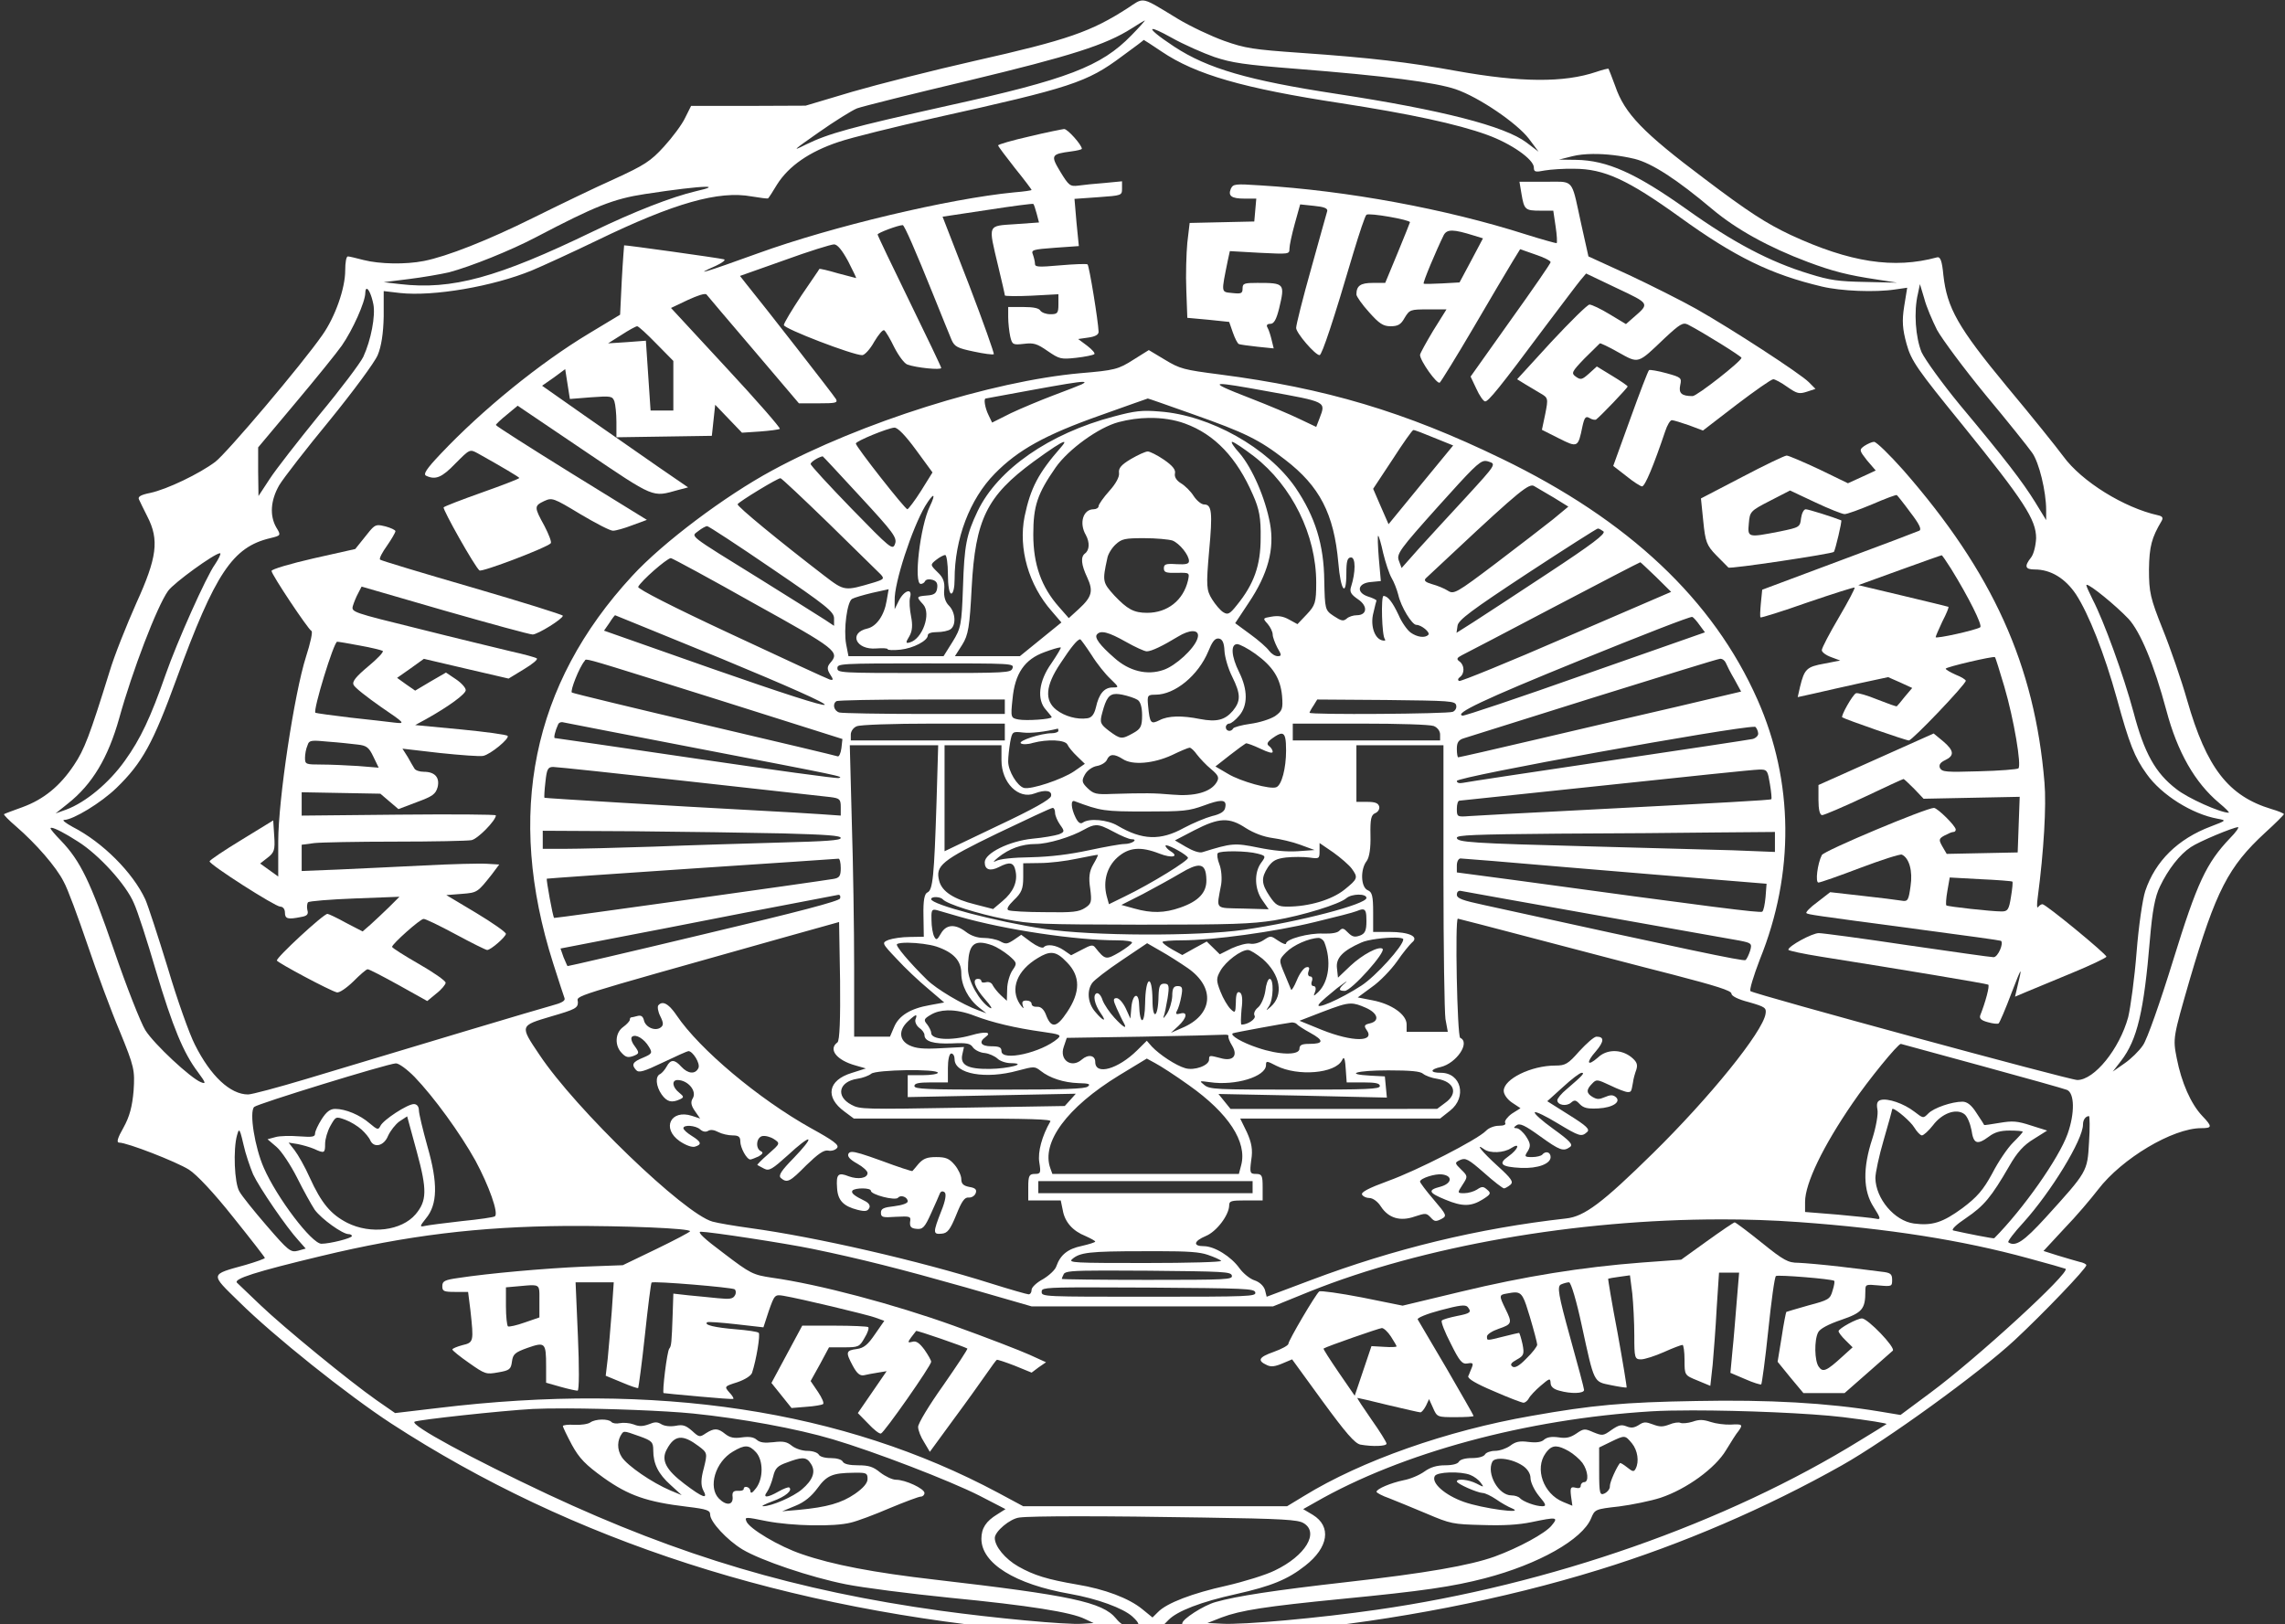 <?xml version="1.0" encoding="UTF-8" standalone="no"?>
<svg
   xmlns:dc="http://purl.org/dc/elements/1.1/"
   xmlns:cc="http://creativecommons.org/ns#"
   xmlns:rdf="http://www.w3.org/1999/02/22-rdf-syntax-ns#"
   xmlns:svg="http://www.w3.org/2000/svg"
   xmlns="http://www.w3.org/2000/svg"
   xmlns:sodipodi="http://sodipodi.sourceforge.net/DTD/sodipodi-0.dtd"
   xmlns:inkscape="http://www.inkscape.org/namespaces/inkscape"
   version="1.0"
   width="1556pt"
   height="1106pt"
   viewBox="0 0 1556 1106"
   preserveAspectRatio="xMidYMid meet"
   id="svg264"
   sodipodi:docname="footer_logo1.svg"
   inkscape:version="1.0.2-2 (e86c870879, 2021-01-15)">
  <rect x="0" y="0" width="1556" height="1106" fill="#333333" stroke="none"/>
  <defs
     id="defs268" />
  <sodipodi:namedview
     pagecolor="#ffffff"
     bordercolor="#666666"
     borderopacity="1"
     objecttolerance="10"
     gridtolerance="10"
     guidetolerance="10"
     inkscape:pageopacity="0"
     inkscape:pageshadow="2"
     inkscape:window-width="1351"
     inkscape:window-height="891"
     id="namedview266"
     showgrid="false"
     inkscape:zoom="0.28853978"
     inkscape:cx="910.96406"
     inkscape:cy="601.49472"
     inkscape:window-x="157"
     inkscape:window-y="57"
     inkscape:window-maximized="0"
     inkscape:current-layer="svg264"
     showguides="false" />
  <g
     transform="matrix(0.228,0,0,-0.164,2.493,1566.968)"
     fill="#ffffff"
     stroke="none"
     id="g262"
     style="fill:#ffffff">
    <path
       id="path162"
       style="fill:#ffffff;stroke-width:0.115"
       transform="matrix(8.542,0,0,-8.902,-1243.447,11923.821)"
       d="m 543.938,266.363 c -1.58,-0.088 -2.723,1.241 -5.232,3.453 -12.878,11.121 -21.073,14.941 -53.619,24.715 -14.517,4.381 -33.718,10.896 -42.732,14.379 l -16.391,6.516 -20.02,0.113 h -20.02 l -2.105,5.617 c -1.054,3.033 -4.45,9.098 -7.377,13.367 -4.683,6.853 -6.79,8.65 -17.443,15.166 -6.79,4.044 -19.317,12.132 -27.98,17.861 -16.273,10.784 -30.44,18.2 -38.518,20.334 -6.439,1.685 -15.453,1.461 -21.072,-0.449 -2.576,-0.899 -5.034,-1.686 -5.502,-1.686 -0.585,0 -0.938,2.921 -0.938,6.516 0,8.425 -3.512,21.682 -7.961,30.107 -7.259,13.93 -33.482,55.157 -37.463,59.201 -5.62,5.617 -16.859,12.807 -22.713,14.492 -3.395,0.899 -4.449,1.797 -3.98,3.033 0.351,1.011 1.64,4.606 2.928,7.977 4.215,10.897 3.395,19.209 -3.863,40.441 -3.395,10.223 -7.728,24.601 -9.367,32.016 -6.907,29.657 -8.779,36.287 -12.408,43.477 -4.917,9.886 -10.654,16.063 -18.029,19.658 -3.278,1.573 -6.205,3.033 -6.439,3.258 -0.234,0.225 1.639,2.808 4.215,5.729 6.907,7.976 14.047,18.874 16.623,25.727 1.405,3.258 5.034,16.514 8.312,29.32 3.278,12.919 8.314,31.117 11.357,40.666 5.034,16.401 5.267,17.975 4.799,27.523 -0.468,7.414 -1.404,12.132 -3.512,17.188 -2.107,4.943 -2.575,7.078 -1.521,7.078 2.81,0 19.901,8.875 24.35,12.582 2.693,2.247 8.782,10.895 15.455,22.129 6.088,10.11 11.121,18.761 11.121,19.098 0,0.337 -3.043,1.797 -6.789,3.258 -12.527,4.606 -12.41,3.934 -2.225,17.189 12.059,15.952 37.931,43.475 53.15,56.73 63.336,54.933 138.38,87.174 225.717,97.172 19.083,2.247 68.722,1.91 87.805,-0.449 37.58,-4.83 75.277,-14.604 108.76,-28.422 29.034,-11.908 58.538,-28.87 84.996,-48.754 15.688,-11.796 48.117,-43.138 60.41,-58.416 9.951,-12.357 25.053,-33.365 25.053,-34.938 0,-0.449 -1.054,-1.235 -2.459,-1.572 -1.288,-0.449 -4.682,-1.798 -7.492,-2.922 l -5.033,-2.135 7.258,-10.447 c 4.098,-5.617 9.366,-13.93 11.824,-18.199 8.312,-14.492 26.107,-28.645 36.059,-28.645 3.863,0 3.981,-0.675 0.352,-5.73 -3.98,-5.617 -7.259,-15.614 -8.898,-26.848 -1.405,-9.436 -1.287,-9.774 4.566,-36.848 9.132,-41.341 13.464,-52.574 26.342,-68.414 3.629,-4.381 6.555,-8.313 6.555,-8.65 0,-0.337 -1.989,-1.461 -4.33,-2.359 -15.102,-6.066 -22.714,-19.21 -29.504,-50.777 -1.99,-9.324 -5.852,-24.264 -8.545,-33.139 -4.332,-14.492 -4.801,-17.187 -4.801,-27.859 0.117,-10.784 0.937,-14.83 4.449,-22.693 0.585,-1.46 0.235,-2.135 -1.287,-2.584 -11.824,-3.482 -26.694,-15.728 -33.133,-27.523 -2.224,-4.044 -11.005,-18.647 -19.668,-32.465 -17.21,-27.748 -20.956,-36.736 -22.244,-52.014 -0.468,-6.628 -1.054,-8.762 -2.225,-8.312 -15.102,5.505 -30.438,2.359 -51.16,-10.447 -8.546,-5.392 -14.751,-10.672 -30.205,-26.287 -21.424,-21.457 -27.863,-30.332 -31.141,-43.139 -1.171,-4.157 -2.225,-7.863 -2.342,-8.088 -0.117,-0.225 -2.108,0.45 -4.332,1.461 -11.239,5.055 -26.342,4.943 -48.82,-0.449 -16.624,-4.044 -30.086,-6.179 -54.32,-8.426 -16.858,-1.573 -19.552,-2.135 -26.928,-5.617 -4.449,-2.134 -11.825,-6.741 -16.273,-10.336 -7.31,-5.94 -10.063,-8.395 -12.094,-8.508 z m 0.621,9.295 c 0.234,0 -1.874,3.145 -4.684,6.965 -10.537,14.492 -22.36,20.559 -64.506,32.916 -33.6,9.998 -41.328,12.806 -49.406,18.086 -5.034,3.37 -4.331,2.584 4.449,-5.617 5.62,-5.28 11.824,-10.447 13.58,-11.346 1.873,-0.899 19.318,-6.741 38.869,-12.92 36.058,-11.571 47.999,-16.626 57.131,-24.377 2.341,-2.022 4.332,-3.595 4.566,-3.707 z m 2.748,4.016 c 0.552,-0.103 2.695,1.131 6.5,3.961 4.332,3.258 11.24,7.302 15.104,9.1 6.088,2.696 10.418,3.594 28.682,5.504 30.907,3.258 48.587,6.291 55.729,9.549 8.078,3.707 21.307,15.727 25.521,23.029 l 3.395,6.066 -4.215,-4.27 c -7.61,-7.639 -29.503,-15.165 -66.381,-22.691 -30.907,-6.291 -45.072,-11.795 -56.779,-22.018 -5.769,-5.069 -8.362,-8.079 -7.555,-8.23 z m -3.1,5.084 c 0.117,0 2.81,2.359 6.205,5.393 11.941,10.784 28.567,17.187 62.869,24.152 23.883,4.943 40.506,9.662 50.926,14.717 8.429,4.044 16.391,11.458 16.391,15.277 0,2.022 0.468,2.246 3.863,1.348 1.99,-0.449 6.673,-0.897 10.186,-0.785 10.537,0 18.848,5.167 36.877,22.467 19.317,18.648 31.961,26.85 49.756,32.467 6.673,2.134 18.616,2.808 25.758,1.348 l 4.096,-0.787 -1.053,8.65 c -0.82,6.853 -0.585,10.673 0.82,17.525 1.639,7.976 3.746,11.908 19.785,38.195 21.307,35.162 25.521,43.811 25.521,52.461 -0.117,3.37 -0.819,7.416 -1.756,8.988 -2.459,4.157 -2.108,5.617 1.287,5.617 5.62,0 10.654,4.156 14.4,11.57 4.449,9.099 9.951,27.634 14.283,48.529 4.332,21.12 6.205,27.524 10.42,35.275 5.151,9.773 15.921,18.76 24.818,20.895 3.161,0.786 3.161,0.785 -2.342,3.594 -11.59,5.842 -19.433,16.177 -22.945,30.107 -0.937,3.707 -2.342,16.626 -3.045,28.646 -0.702,12.02 -2.106,25.613 -2.926,30.219 -3.044,14.829 -11.824,29.32 -17.795,29.32 -2.693,0 -112.625,-39.88 -114.264,-41.453 -0.468,-0.449 1.053,-7.077 3.277,-14.828 12.176,-40.105 11.826,-83.019 -0.818,-121.102 -15.454,-46.62 -45.075,-83.803 -89.445,-112.449 -33.834,-21.906 -61.579,-32.915 -98.691,-39.318 -12.41,-2.134 -13.814,-2.585 -19.082,-6.854 l -5.621,-4.494 -5.385,4.494 c -5.268,4.494 -6.557,4.943 -18.615,6.291 -30.907,3.707 -76.683,22.917 -107.707,45.385 -16.507,11.908 -38.282,33.7 -48.936,49.203 -35.005,50.552 -44.253,110.991 -27.629,180.641 1.873,7.976 3.746,15.39 3.98,16.289 0.351,1.236 -0.937,2.247 -4.449,3.482 -4.683,1.685 -46.595,18.424 -85.932,34.264 -9.834,3.932 -18.966,7.189 -20.254,7.189 -6.205,0 -13.113,-8.538 -18.615,-23.254 -1.873,-4.831 -6.204,-21.007 -9.482,-35.836 -3.395,-14.716 -6.907,-29.096 -7.844,-31.904 -4.332,-12.47 -14.868,-26.625 -25.404,-33.814 -2.459,-1.797 -3.864,-3.258 -2.928,-3.258 3.161,-0.112 12.878,-7.974 18.264,-14.939 9.015,-11.683 12.762,-20.783 20.957,-50.777 13.58,-49.541 19.667,-61.562 32.779,-65.719 3.746,-1.236 3.864,-1.235 2.107,-5.055 -2.341,-5.505 -1.989,-12.583 1.055,-19.66 1.522,-3.37 9.483,-17.074 17.678,-30.33 8.078,-13.256 15.687,-26.962 16.74,-30.332 1.288,-4.044 1.99,-10.222 2.107,-18.086 v -11.795 l 5.736,0.898 c 11.59,1.685 32.429,-3.034 46.127,-10.561 3.629,-2.022 13.933,-8.314 22.83,-14.043 26.927,-17.412 42.498,-23.254 53.971,-20.445 3.044,0.674 5.619,1.123 5.736,0.898 0.234,-0.225 1.638,-3.145 3.16,-6.516 4.098,-8.65 11.358,-15.278 21.426,-19.771 4.683,-2.134 19.785,-7.076 33.6,-11.232 47.766,-14.155 53.268,-16.515 65.561,-28.76 4.215,-4.044 7.609,-7.526 7.609,-7.639 z M 701.279,337.967 c 4.532,-0.057 9.727,0.742 14.557,2.287 6.088,2.022 14.869,9.661 27.162,23.479 8.312,9.324 19.668,17.749 33.365,24.602 8.78,4.381 14.049,6.179 24.234,8.201 l 7.023,1.459 L 796.5,397.658 c -9.366,-0.225 -12.409,-0.786 -19.434,-3.707 -13.932,-5.617 -26.811,-14.717 -43.201,-30.332 -17.678,-16.738 -27.63,-22.691 -38.518,-22.916 l -5.971,-0.113 4.684,-1.572 c 2.02,-0.674 4.5,-1.017 7.219,-1.051 z m -310.398,15.301 c 2.236,-0.038 1.513,0.614 -3.199,2.039 -8.546,2.696 -21.542,9.437 -36.176,18.873 -33.249,21.457 -49.172,27.299 -67.318,24.49 l -5.736,-0.9 8.781,-1.459 c 4.8,-0.786 11.122,-2.248 14.049,-3.146 7.61,-2.696 21.659,-10.222 30.439,-16.4 20.722,-14.492 27.044,-17.863 38.049,-20.109 10.471,-2.148 18.237,-3.338 21.111,-3.387 z m 424.701,45.402 1.521,6.74 c 0.702,3.707 2.81,10.222 4.449,14.604 1.756,4.269 9.367,17.973 16.977,30.33 7.727,12.357 14.986,24.491 16.273,26.963 2.459,4.494 4.916,18.199 4.916,26.736 v 4.717 l -3.863,-8.424 c -4.449,-9.549 -10.303,-19.772 -26.342,-45.385 -6.088,-9.886 -12.058,-20.895 -13.346,-24.49 -2.107,-6.853 -2.809,-18.873 -1.287,-27.299 z m -543.055,2.182 c 0.62,0.026 1.651,2.893 2.295,7.141 0.82,5.392 -0.819,16.852 -3.512,24.604 -1.054,2.921 -7.96,15.165 -15.453,27.186 -7.376,12.133 -15.221,25.502 -17.328,29.883 l -3.863,7.863 -0.117,-11.348 v -11.346 l 12.996,-20.67 c 7.141,-11.346 14.517,-23.479 16.273,-26.85 3.746,-7.19 8.195,-20.333 8.195,-24.602 0.037,-1.299 0.232,-1.873 0.514,-1.861 z m 250.258,43.418 c 1.069,-0.022 0.861,0.375 -0.236,1.133 -0.937,0.562 -5.385,2.921 -9.951,5.168 -4.449,2.247 -11.123,5.953 -14.869,8.312 l -6.555,4.381 -1.289,-3.596 c -1.171,-3.145 -1.755,-7.639 -0.936,-7.639 0.117,0 7.376,-1.797 16.039,-3.932 10.683,-2.598 16.014,-3.792 17.797,-3.828 z m 48.521,1.029 c 1.617,-0.066 6.721,1.086 15.633,3.248 21.424,5.168 20.955,4.832 18.73,12.695 l -1.17,4.043 -5.854,-3.707 c -3.278,-2.134 -10.889,-6.403 -16.977,-9.549 -8.759,-4.55 -12.442,-6.646 -10.363,-6.73 z m -25.695,6.73 c 0.234,0 7.143,3.258 15.455,7.189 18.615,8.762 23.53,12.022 32.545,21.346 12.059,12.357 17.093,25.163 18.615,48.08 0.82,13.256 2.811,16.513 2.811,4.83 0,-5.505 0.351,-7.301 1.639,-7.301 1.639,0 1.639,6.852 0,13.705 -0.585,2.359 4.5e-4,3.595 2.459,5.842 3.512,3.145 3.161,7.414 -0.469,7.414 -1.171,0 -2.809,0.674 -3.512,1.572 -1.171,1.348 -1.874,1.123 -4.566,-1.236 -3.044,-2.696 -3.043,-3.144 -3.277,-16.4 -0.117,-16.851 -3.161,-29.882 -10.068,-43.475 -9.6,-18.536 -29.855,-33.815 -47.533,-35.5 -6.088,-0.674 -8.546,-0.337 -16.039,2.359 -22.478,7.864 -40.507,24.603 -47.531,44.037 -3.98,11.121 -4.682,16.064 -5.15,35.498 -0.468,17.525 -0.702,19.211 -3.629,25.502 l -3.162,6.74 h -16.623 -16.625 l -0.82,-5.617 c -0.937,-6.853 0.351,-19.883 2.107,-21.119 0.702,-0.562 3.864,-1.798 7.025,-2.809 l 5.736,-1.686 -0.703,5.393 c -0.82,6.74 -3.511,11.907 -6.672,12.918 -6.79,2.022 -4.098,10.111 3.043,9.324 2.224,-0.225 3.98,-0.111 3.98,0.338 0,0.449 1.991,0.562 4.449,0.225 4.566,-0.674 9.6,-4.156 9.6,-6.74 0,-0.899 1.287,-1.461 3.277,-1.461 1.756,0 3.864,-0.561 4.684,-1.348 1.99,-1.91 1.756,-7.864 -0.586,-11.01 -1.288,-1.685 -1.873,-4.381 -1.639,-7.414 0.234,-3.595 -0.352,-5.73 -2.342,-8.201 -2.576,-3.37 -2.574,-3.482 -0.467,-5.729 1.171,-1.236 2.575,-2.248 3.16,-2.248 0.468,0 0.938,4.045 0.938,8.988 0,5.28 0.467,8.986 1.17,8.986 0.702,0 1.17,-2.92 1.17,-6.627 0,-18.761 5.268,-37.409 14.049,-49.316 8.078,-11.009 17.562,-18.088 36.879,-27.188 9.015,-4.269 16.506,-7.863 16.623,-7.863 z m 0.395,9.064 c 4.501,-0.087 8.848,0.787 12.602,2.619 10.419,5.055 18.146,15.952 23.766,33.252 2.224,6.628 2.81,10.897 2.693,20.221 0,12.694 -2.342,21.457 -8.312,31.23 -2.459,4.157 -3.162,4.607 -4.684,3.371 -1.054,-0.786 -2.81,-3.595 -3.98,-6.066 -1.99,-4.269 -2.106,-6.179 -1.053,-22.355 1.288,-18.424 0.937,-21.906 -1.756,-21.906 -0.937,0 -2.577,-1.797 -3.631,-3.932 -1.054,-2.247 -3.042,-4.832 -4.447,-5.955 -1.522,-1.236 -2.342,-2.919 -2.107,-4.492 0.351,-1.797 -0.819,-3.707 -3.863,-6.516 -2.341,-2.134 -4.919,-3.82 -5.621,-3.82 -0.82,0 -3.395,1.573 -5.854,3.482 -3.395,2.696 -4.447,4.269 -4.213,6.516 0.234,1.797 -1.172,5.168 -3.396,8.426 -2.107,3.145 -3.746,6.29 -3.746,7.076 0,0.786 -0.819,1.461 -1.756,1.461 -3.629,0 -5.152,6.405 -2.693,12.021 1.405,3.482 1.289,7.076 -0.35,8.648 -1.522,1.573 -1.289,5.169 0.818,11.123 2.224,6.403 1.64,9.098 -2.926,14.715 l -3.514,4.27 -3.395,-5.168 c -6.205,-9.324 -9.014,-19.883 -9.014,-33.812 0,-13.368 1.405,-18.987 7.844,-31.344 4.449,-8.425 14.985,-18.648 22.01,-21.119 3.483,-1.229 7.077,-1.878 10.578,-1.945 z m -89.018,4.529 c 1.171,-0.112 3.98,3.819 7.609,10.447 l 5.736,10.447 -3.98,8.537 c -2.224,4.718 -4.448,8.538 -4.799,8.65 -0.82,0 -18.029,-29.208 -18.029,-30.668 0,-1.123 11.121,-7.189 13.463,-7.414 z m 181.463,1.123 c 0.351,-0.112 3.629,1.574 7.258,3.596 l 6.674,3.594 -11.355,18.424 -11.24,18.311 -2.691,-8.201 -2.693,-8.312 6.791,-13.705 c 3.629,-7.527 6.907,-13.705 7.258,-13.705 z M 575.115,472.25 c 0.585,0 3.98,3.033 7.609,6.74 13.346,13.818 21.775,36.736 21.775,58.979 0,9.212 -0.351,10.56 -3.277,14.717 l -3.279,4.605 -2.926,-2.135 c -2.107,-1.573 -3.864,-1.909 -6.205,-1.348 -3.044,0.674 -3.045,0.785 -1.289,3.369 0.937,1.46 1.758,3.708 1.758,4.943 0,1.236 0.819,4.045 1.639,6.18 1.522,3.37 1.522,3.932 0.117,3.932 -0.937,0 -2.225,-1.124 -3.045,-2.584 -0.702,-1.348 -3.628,-4.83 -6.555,-7.639 l -5.27,-5.168 4.684,-9.438 c 6.79,-13.481 9.131,-25.162 7.492,-37.07 -1.639,-11.908 -6.206,-25.838 -10.654,-32.803 -1.99,-2.921 -3.16,-5.281 -2.574,-5.281 z m -58.912,0.059 c 0.061,-0.012 0.111,-0.01 0.148,0.004 0.275,0.104 -0.073,0.901 -1.061,2.41 -7.961,12.133 -10.654,18.985 -12.762,32.354 -2.224,14.941 1.404,31.904 9.482,44.148 l 3.396,5.279 -7.26,7.865 -7.258,7.863 h -11.355 -11.357 l 2.576,-5.393 c 2.107,-4.494 2.575,-8.314 3.277,-26.625 1.288,-31.792 5.268,-42.688 21.658,-58.752 6.037,-5.865 9.594,-8.977 10.514,-9.154 z m -84.27,6.682 c 0.117,0 5.972,8.427 13.113,18.762 11.59,16.738 12.995,19.21 12.176,22.131 -0.82,3.033 -1.523,2.247 -15.221,-16.514 -7.844,-10.784 -14.281,-20.109 -14.281,-20.783 0,-0.899 2.574,-3.146 4.213,-3.596 z m 231.834,2.168 c 0.335,0.028 0.663,0.147 1.025,0.305 2.693,1.123 2.576,1.348 -7.844,16.514 -5.854,8.425 -13.347,19.322 -16.625,24.152 l -5.971,8.986 -0.936,-3.369 c -0.937,-3.145 0.234,-5.281 13.814,-25.502 11.51,-17.068 14.208,-20.862 16.197,-21.082 0.115,-0.013 0.226,-0.013 0.338,-0.004 z m -246.584,8.055 c 0.351,0 7.96,9.549 16.975,21.232 9.015,11.796 17.093,22.356 18.029,23.592 1.405,2.022 1.17,2.358 -2.342,3.818 -10.302,4.044 -10.185,4.157 -17.443,-3.258 -15.337,-15.727 -30.556,-32.353 -30.205,-33.252 0.351,-1.123 14.05,-12.245 14.986,-12.133 z m 262.775,3.406 c 0.246,-0.008 0.452,0.063 0.639,0.189 1.054,0.786 4.214,3.257 7.023,5.504 l 5.035,4.156 -5.385,5.955 c -3.044,3.258 -12.059,12.47 -20.02,20.559 -13.815,13.93 -14.635,14.491 -16.742,12.693 -1.171,-1.011 -3.629,-2.359 -5.502,-3.033 -2.341,-0.899 -2.927,-1.684 -2.225,-2.695 28.646,-35.836 34.794,-43.255 37.176,-43.328 z m -209.404,4.838 c 0.337,0.014 0.015,1.643 -1.156,4.9 -3.395,9.212 -5.738,36.174 -3.162,36.174 0.585,0 1.287,-0.563 1.521,-1.35 0.351,-0.786 1.405,-1.01 2.576,-0.561 1.405,0.562 1.873,1.684 1.639,3.818 -0.234,2.471 -1.053,3.258 -3.512,3.482 -3.863,0.449 -3.863,0.563 -1.404,4.158 2.927,4.269 -0.235,16.175 -4.684,17.748 -1.405,0.562 -1.522,0.113 -0.117,-2.92 1.054,-2.471 1.171,-5.281 0.586,-9.213 -0.468,-3.145 -0.703,-7.076 -0.352,-8.873 0.937,-4.606 -2.107,-3.372 -3.98,1.684 l -1.404,3.82 v -4.045 c -0.234,-8.088 6.087,-33.702 10.652,-44.037 1.463,-3.202 2.46,-4.801 2.797,-4.787 z m -79.01,14.111 c 0.468,0 10.652,8.875 22.594,19.771 19.083,17.3 21.775,20.223 21.775,23.256 v 3.482 l -3.16,-2.809 c -1.873,-1.573 -11.707,-9.886 -22.01,-18.424 -26.81,-22.131 -24.82,-20.221 -22.244,-23.029 1.171,-1.236 2.577,-2.248 3.045,-2.248 z m 311.414,1.125 c 0.468,0 1.288,0.674 1.99,1.348 0.82,1.123 -4.099,6.065 -19.318,19.434 -11.239,9.886 -23.064,20.222 -26.225,22.918 l -5.854,4.943 0.352,-3.258 c 0.234,-2.696 4.917,-7.303 24.352,-24.379 13.229,-11.571 24.352,-21.006 24.703,-21.006 z m -76.801,3.369 c 0.234,0 1.053,3.707 1.756,8.088 0.82,4.494 2.108,9.663 2.928,11.572 0.82,1.797 1.873,5.392 2.342,7.863 0.937,5.617 4.798,14.041 6.32,14.041 1.756,0 4.917,3.484 4.215,4.607 -1.171,1.685 -3.981,1.123 -6.205,-1.012 -1.171,-1.123 -3.159,-4.831 -4.213,-8.201 -2.107,-5.954 -3.748,-8.875 -5.27,-8.875 -0.937,0 -0.585,18.649 0.469,20.109 0.351,0.786 -10e-4,0.9 -1.055,0.562 -2.693,-1.011 -4.097,-7.303 -2.926,-12.92 0.468,-2.696 0.936,-5.28 1.053,-5.617 0,-0.337 -1.404,-1.236 -3.043,-1.91 -4.215,-1.91 -3.513,-6.291 1.17,-6.74 l 3.396,-0.449 -0.703,-10.559 c -0.351,-5.842 -0.469,-10.561 -0.234,-10.561 z m -81.834,1.123 c 4.215,0 8.663,0.561 9.951,1.123 2.459,1.348 5.736,6.74 5.736,9.549 0,1.348 -1.054,1.686 -4.332,1.461 -3.746,-0.337 -4.447,4e-4 -4.447,1.91 0,1.91 0.701,2.247 4.564,2.135 4.449,-0.112 4.449,-0.113 3.863,3.594 -1.639,9.212 -7.14,15.055 -14.281,15.055 -4.683,0 -6.909,-1.687 -11.475,-8.09 -4.098,-6.066 -4.213,-6.627 -2.457,-17.299 0.234,-2.022 1.638,-4.943 2.926,-6.516 2.107,-2.584 3.161,-2.922 9.951,-2.922 z m -323.143,7.037 c 0.059,-10e-4 0.106,0.013 0.139,0.041 0.234,0.337 -0.585,2.584 -1.873,5.168 -3.044,5.617 -13.229,36.061 -17.209,51.227 -5.268,20.109 -8.781,30.105 -14.283,40.328 -5.502,10.335 -13.698,19.435 -20.488,22.805 l -3.746,1.799 4.215,-4.494 c 8.663,-9.099 14.166,-21.57 18.029,-39.881 4.566,-22.018 13.228,-52.236 17.092,-59.426 2.041,-3.809 16.279,-17.53 18.125,-17.566 z m 157.596,2.287 c 0.048,-0.01 0.09,-0.011 0.123,0 0.702,0.225 13.814,9.661 29.033,21.119 29.034,21.457 30.088,22.581 26.576,27.861 -1.054,1.685 -1.054,2.921 0,5.168 1.288,2.584 1.171,2.92 -0.117,2.471 -0.82,-0.337 -16.389,-9.886 -34.535,-21.232 -20.254,-12.582 -32.781,-21.119 -32.43,-22.018 1.134,-2.938 9.848,-13.047 11.35,-13.369 z m 339.049,1.91 c 0.117,0 2.575,3.146 5.502,6.854 l 5.27,6.965 -36.527,21.006 c -20.137,11.683 -37.112,20.896 -37.58,20.559 -0.585,-0.337 -0.468,-1.123 0.234,-1.797 1.756,-1.685 1.639,-5.618 -0.117,-7.303 -1.171,-1.123 -0.938,-1.684 0.818,-2.92 1.288,-0.899 15.805,-10.898 32.195,-22.469 16.39,-11.459 29.971,-20.895 30.205,-20.895 z m 156.074,10.516 c 1.194,-0.111 10.119,9.566 14.619,15.885 4.098,5.954 8.897,21.119 13.229,42.688 3.863,19.435 9.952,33.701 18.498,43.25 2.224,2.471 3.746,4.494 3.277,4.494 -2.927,0 -14.4,-6.853 -18.264,-11.01 -7.376,-7.527 -11.238,-16.851 -14.984,-35.836 -3.512,-17.412 -10.42,-42.688 -14.283,-52.574 -1.171,-3.145 -2.225,-6.179 -2.225,-6.74 0.007,-0.098 0.053,-0.149 0.133,-0.156 z m -514.551,14.199 c 0.117,0 16.858,9.211 37.346,20.332 23.18,12.807 36.644,20.783 35.941,21.457 -0.702,0.674 -15.219,-5.617 -39.102,-16.738 l -38.049,-17.861 1.873,-3.596 c 0.937,-2.022 1.873,-3.594 1.99,-3.594 z m 376.623,0.785 c 0.468,0.225 1.64,2.023 2.576,3.82 l 1.873,3.371 -41.795,19.547 c -23.063,10.897 -42.381,19.545 -42.967,19.32 -3.044,-0.899 6.909,-7.301 41.328,-25.949 20.956,-11.346 38.399,-20.446 38.984,-20.109 z m -174.738,6.658 c 1.615,-0.065 2.364,1.163 1.705,3.564 -1.171,4.718 -7.61,12.582 -11.824,14.492 -5.737,2.696 -12.06,0.561 -17.211,-5.617 -5.034,-5.842 -7.024,-9.436 -6.088,-10.896 1.288,-2.134 4.098,-1.122 10.068,3.371 3.278,2.471 6.557,4.492 7.377,4.492 1.639,0 5.618,-2.583 10.887,-6.852 2.049,-1.671 3.83,-2.504 5.086,-2.555 z m 8.809,3.418 c 0.163,-0.02 0.33,-0.007 0.506,0.035 1.171,0.337 1.756,2.021 1.873,5.729 0.117,2.921 1.288,8.314 2.693,12.021 3.044,8.201 3.044,11.345 0.234,15.951 -2.81,4.381 -5.738,5.281 -11.475,3.82 -6.322,-1.685 -11.122,-1.574 -14.166,0.561 -3.044,2.022 -3.395,1.461 -3.98,-6.627 -0.351,-4.943 -0.234,-5.281 2.576,-5.281 6.79,0 14.986,-8.986 18.498,-20.332 1.229,-4.03 2.101,-5.739 3.24,-5.877 z m -48.08,0.373 c 0.234,0 1.99,3.257 3.98,7.301 1.873,4.044 4.918,9.1 6.674,11.234 2.927,3.82 3.045,3.932 0.703,3.932 -2.927,0 -4.8,2.921 -5.854,9.324 -0.585,3.258 -1.523,4.83 -3.045,5.055 -3.512,0.674 -7.843,-0.898 -10.77,-3.932 -4.215,-4.381 -3.864,-11.234 1.404,-21.682 3.746,-7.639 5.97,-11.232 6.906,-11.232 z m 54.908,2.246 c 0.82,0 3.747,2.023 6.322,4.494 6.205,5.954 8.78,11.457 9.365,19.658 0.351,6.066 0.117,6.966 -2.459,9.438 -1.756,1.46 -5.501,3.032 -8.662,3.594 -3.044,0.562 -5.737,1.573 -5.971,2.135 -0.702,1.797 -2.576,1.347 -2.576,-0.562 0,-0.899 0.585,-1.684 1.17,-1.684 0.702,0 2.224,-1.687 3.512,-3.709 3.044,-4.718 3.044,-12.02 0,-20.221 -2.81,-7.527 -3.043,-13.143 -0.701,-13.143 z m -61.887,1.539 c 0.095,-0.006 0.16,0.005 0.189,0.033 0.234,0.112 -1.289,3.482 -3.279,7.414 -4.449,8.313 -5.151,16.963 -1.873,21.682 1.054,1.685 1.99,3.146 1.99,3.371 0,1.011 -8.897,1.797 -11.59,1.123 -2.693,-0.674 -2.81,-0.899 -2.107,-9.549 0.82,-11.908 4.216,-18.536 11.24,-21.906 2.561,-1.278 4.762,-2.127 5.43,-2.168 z m 230.705,5.312 c 0.82,-0.112 1.639,0.788 1.99,1.799 0.351,1.123 1.64,4.605 3.045,7.75 l 2.342,5.73 -22.479,7.076 c -12.41,3.82 -34.538,10.673 -49.172,15.279 -14.634,4.606 -26.926,8.312 -27.277,8.312 -0.234,0 -0.469,-1.797 -0.469,-3.932 0,-3.033 0.586,-4.268 2.693,-5.055 1.405,-0.562 21.775,-9.101 45.307,-18.986 23.532,-9.773 43.317,-17.975 44.02,-17.975 z m -396.35,0.383 c 1.602,0.032 8.867,3.129 46.887,19.053 l 42.615,17.975 -0.352,4.268 c -0.234,2.359 -0.819,4.045 -1.287,3.82 -0.351,-0.225 -21.191,-6.853 -46.361,-14.717 -25.054,-7.864 -46.01,-14.603 -46.596,-15.053 -0.702,-0.674 2.576,-11.796 4.449,-14.717 0.205,-0.309 0.11,-0.639 0.645,-0.629 z m 118.652,1.752 c 30.322,0 30.908,10e-4 30.322,2.248 -0.585,2.134 -1.638,2.246 -30.906,2.246 -29.502,0 -30.322,-0.112 -30.322,-2.246 0,-2.134 0.819,-2.248 30.906,-2.248 z m 66.65,14.262 c 0.599,0.008 1.282,0.131 2.072,0.342 1.99,0.562 4.331,1.573 5.268,2.359 1.054,0.786 1.639,3.482 1.639,7.189 0,5.168 -0.467,6.405 -3.043,8.314 -4.098,3.033 -4.449,3.032 -8.547,-1.012 -3.044,-3.145 -3.278,-3.82 -2.342,-8.426 1.332,-6.663 2.356,-8.802 4.953,-8.768 z m -68.055,2.59 h 29.035 v 3.369 3.371 h -27.98 c -15.454,0 -28.8,-0.337 -29.854,-0.674 -1.873,-0.674 -2.577,-3.933 -1.055,-5.281 0.351,-0.449 13.815,-0.785 29.854,-0.785 z m 138.264,0 24.117,0.225 c 22.478,0.337 24.116,0.449 24.467,2.471 0.234,1.123 -0.233,2.472 -1.17,3.033 -1.522,1.011 -50.107,1.46 -50.107,0.449 0,-0.225 0.585,-1.796 1.404,-3.369 z m -264.137,10.559 c 0.196,-0.007 0.401,0.029 0.605,0.113 0.82,0.225 22.361,5.842 47.766,12.357 49.405,12.694 50.459,12.918 48.469,13.592 -0.702,0.337 -23.181,-3.818 -50.107,-9.098 -26.81,-5.28 -48.938,-9.549 -49.172,-9.549 -0.468,0 0.118,-3.371 1.172,-6.404 0.176,-0.59 0.68,-0.991 1.268,-1.012 z m 130.088,0.676 h 24.82 v 3.932 3.932 h -26.928 -26.926 v -2.809 c 0,-1.46 0.935,-3.259 2.105,-3.82 1.171,-0.674 12.177,-1.234 26.928,-1.234 z m 125.502,0 h 23.531 c 13.932,0 24.351,0.449 25.756,1.123 1.288,0.674 2.225,2.359 2.225,3.932 v 2.809 h -25.756 -25.756 v -3.932 z m 161.393,1.49 c 0.23,0.002 0.366,0.029 0.402,0.082 0.468,0.674 0.938,2.133 0.938,3.145 0,1.011 -0.937,2.136 -1.99,2.473 -1.171,0.337 -24.001,4.943 -50.693,10.223 -26.693,5.28 -49.523,9.886 -50.576,10.223 -1.288,0.337 -2.107,2.7e-4 -2.107,-0.898 0,-1.959 96.906,-25.32 104.027,-25.246 z m -243.578,0.867 c 0.117,-0.112 0.234,0.338 0.234,1.012 0,0.562 -1.054,1.123 -2.342,1.123 -3.746,0 -11.94,3.595 -10.77,4.719 0.585,0.562 2.342,0.562 4.215,-0.225 5.151,-1.797 11.239,-1.46 12.059,0.787 0.351,1.123 1.873,3.594 3.395,5.504 l 2.693,3.482 -3.748,3.482 c -4.215,3.82 -15.102,8.651 -17.561,7.752 -2.341,-0.899 -5.502,-7.864 -5.502,-12.357 0,-2.134 0.352,-6.18 0.703,-8.988 0.702,-4.943 0.818,-5.054 4.447,-4.492 2.81,0.449 7.727,-0.338 12.176,-1.799 z m 78.312,2.348 c 1.212,0.091 1.531,2.469 1.531,7.875 0,8.201 -1.521,16.065 -3.395,17.076 -1.99,1.236 -12.528,-2.695 -16.859,-6.178 l -4.447,-3.482 5.033,-5.281 c 2.693,-2.808 5.268,-5.279 5.619,-5.504 0.468,-0.112 2.694,1.01 5.035,2.471 2.81,1.797 4.332,2.36 4.332,1.461 0,-0.786 -0.587,-2.021 -1.289,-2.695 -0.937,-0.899 -0.584,-1.911 1.172,-3.596 1.493,-1.432 2.54,-2.201 3.268,-2.146 z m -151.014,5.404 h 15.453 15.453 l -0.584,26.625 c -0.82,34.488 -1.289,40.89 -3.162,42.014 -1.054,0.562 -1.521,3.708 -1.404,10.785 l 0.117,9.885 -4.918,0.113 c -2.693,0 -5.97,0.674 -7.375,1.348 -2.459,1.348 -2.46,1.461 2.809,8.875 2.927,4.269 7.845,10.447 11.006,13.93 l 5.619,6.404 -5.033,1.234 c -6.79,1.573 -10.888,4.944 -12.527,10.336 l -1.404,4.381 h -6.322 -6.205 v -32.354 c 0,-17.862 -0.352,-48.418 -0.82,-67.965 z m 33.131,0 h 9.951 9.951 v 6.965 c 0,10.56 5.97,18.425 11.59,15.504 3.746,-1.91 6.205,-1.349 5.736,1.234 -0.234,1.573 -6.204,6.066 -18.73,13.93 l -18.498,11.797 v -24.715 z m 144,0 h 15.219 15.221 v 60.887 c 0,33.589 0.35,63.696 0.701,66.842 l 0.82,5.955 h -7.258 -7.143 v -3.482 c 0,-4.606 -5.268,-9.549 -11.941,-11.234 l -5.15,-1.348 4.916,-4.832 c 2.81,-2.584 6.674,-7.974 8.781,-11.906 1.99,-3.932 4.448,-7.864 5.268,-8.875 2.576,-2.696 -0.937,-4.943 -7.961,-4.943 h -5.619 v -9.211 c 0,-7.414 -0.351,-9.436 -1.873,-10.223 -2.459,-1.348 -2.693,-9.775 -0.352,-13.707 0.937,-1.797 1.404,-6.178 1.287,-12.02 -0.117,-7.414 0.236,-9.436 1.641,-10.223 1.054,-0.562 1.638,-2.021 1.404,-3.145 -0.351,-1.573 -1.405,-2.135 -4.215,-2.135 h -3.746 v -13.145 z m -58.303,1.123 c 0.468,0 1.64,1.46 2.576,3.258 1.054,1.797 3.16,4.83 4.916,6.74 2.693,3.033 2.927,4.044 1.873,6.291 -2.107,4.494 -7.726,6.516 -15.336,5.617 -6.673,-0.786 -9.599,-0.785 -21.072,-0.336 -5.62,0.337 -6.557,-10e-4 -8.664,-2.697 -1.99,-2.584 -2.106,-3.483 -0.936,-6.291 0.82,-2.022 2.691,-3.706 4.213,-4.043 1.522,-0.337 3.162,-1.686 3.514,-2.922 0.937,-2.808 2.575,-2.807 5.502,-0.336 3.395,3.033 10.77,2.133 17.209,-1.799 2.927,-1.91 5.737,-3.482 6.205,-3.482 z m -222.555,8.988 c 1.171,0 22.595,3.033 47.531,6.74 25.054,3.707 47.18,6.964 49.287,7.301 3.395,0.562 3.746,1.012 3.746,4.719 v 3.932 l -7.258,-0.674 c -4.098,-0.337 -14.516,-1.235 -23.18,-1.797 -27.044,-1.91 -72.938,-5.617 -73.172,-5.842 -0.117,-0.225 3.5e-4,-3.482 0.352,-7.414 0.468,-5.842 0.82,-6.965 2.693,-6.965 z m 422.551,1.225 c 1.994,0.078 2.175,1.049 2.893,6.75 0.468,3.707 0.701,6.966 0.467,7.078 -0.468,0.449 -16.156,1.573 -67.785,5.168 -18.38,1.236 -35.356,2.471 -37.697,2.695 -4.332,0.449 -4.449,0.338 -4.449,-3.369 0,-2.134 0.352,-3.82 0.938,-3.82 0.468,-0.112 23.531,-3.258 51.16,-7.189 27.746,-3.932 51.746,-7.303 53.502,-7.303 0.366,-0.014 0.688,-0.021 0.973,-0.01 z m -189.109,14.629 c 1.536,-0.043 1.919,1.032 1.523,3.244 -0.234,1.685 -1.64,2.92 -4.566,3.818 -2.224,0.786 -6.673,3.259 -9.834,5.506 -8.195,6.066 -14.633,5.729 -23.18,-1.012 -3.512,-2.808 -9.951,-3.595 -12.176,-1.461 -0.82,0.786 -1.64,0.113 -2.576,-2.471 -1.522,-4.157 -1.756,-8.201 -0.352,-7.527 9.249,4.606 10.303,4.83 24.82,4.83 13.346,0 15.103,-0.225 20.488,-2.809 2.766,-1.376 4.657,-2.086 5.852,-2.119 z m -58.77,3.244 c 0.468,0 0.82,1.01 0.82,2.246 0,1.348 0.819,3.82 1.756,5.617 1.639,3.033 1.639,3.371 -0.469,4.494 -1.288,0.562 -5.385,1.572 -9.248,2.021 -8.078,1.123 -16.625,6.741 -16.625,11.01 0,3.482 1.874,4.268 4.918,2.246 3.863,-2.696 5.268,-2.247 5.854,1.797 0.82,5.055 -0.82,9.886 -4.566,14.043 l -3.277,3.707 -6.205,-2.135 c -7.61,-2.471 -11.708,-6.067 -12.645,-11.01 -1.405,-7.077 0.82,-9.548 20.488,-22.242 10.068,-6.403 18.614,-11.795 19.199,-11.795 z m 59.59,5.771 c 2.693,-0.154 5.034,1.08 7.961,3.664 2.81,2.359 6.206,4.044 9.25,4.605 2.576,0.449 7.024,1.798 9.717,3.146 l 5.033,2.471 -5.854,0.562 c -3.863,0.337 -8.429,-0.225 -13.814,-1.686 -8.312,-2.247 -9.248,-2.134 -19.551,2.135 -1.054,0.449 -3.278,-0.563 -5.736,-2.473 l -3.863,-3.033 6.789,-4.717 c 4.332,-2.977 7.376,-4.521 10.068,-4.676 z m -44.471,2.312 c 1.56,-0.065 3.21,0.937 6.305,3.148 2.459,1.797 5.268,3.371 6.088,3.371 2.576,0 0.236,2.246 -2.457,2.246 -1.288,0 -6.908,1.349 -12.41,2.922 -6.673,1.91 -13.23,3.033 -20.254,3.258 -6.322,0.112 -11.005,0.786 -12.293,1.797 -1.171,0.786 -0.819,0.112 0.82,-1.686 3.863,-4.157 8.311,-6.291 13.111,-6.291 4.332,0 12.411,-3.258 16.977,-6.74 1.741,-1.278 2.9,-1.975 4.113,-2.025 z m 399.32,0.902 c 0.468,0 -0.703,2.36 -2.811,5.168 -8.312,11.683 -11.473,20.671 -19.902,57.068 -4.449,19.21 -9.132,37.072 -10.537,39.543 -1.288,2.584 -4.215,6.402 -6.439,8.424 l -4.098,3.82 2.928,-5.055 c 5.62,-9.773 7.961,-22.917 10.068,-56.73 0.82,-12.919 1.756,-19.885 3.512,-24.604 2.81,-7.864 6.908,-14.94 10.771,-18.311 2.81,-2.584 14.752,-9.212 16.508,-9.324 z m -764.607,0.297 c 0.05,-0.006 0.108,-0.005 0.174,0.004 1.146,0.147 4.629,2.515 9.195,6.439 7.259,6.066 16.858,20.108 19.551,28.758 1.288,3.707 4.683,17.751 7.609,31.119 5.971,26.737 9.718,38.756 14.752,47.631 2.81,5.055 2.926,5.73 1.053,4.719 -3.512,-1.797 -16.39,-17.75 -19.434,-24.266 -1.522,-3.258 -6.555,-20.109 -11.004,-37.521 -8.195,-31.792 -11.708,-41.452 -18.498,-50.889 -1.99,-2.696 -3.629,-5.279 -3.629,-5.729 0,-0.158 0.08,-0.246 0.23,-0.266 z m 171.865,1.389 31.846,0.225 c 17.561,0.225 41.091,0.673 52.213,1.01 15.219,0.562 20.137,1.011 20.137,2.135 0,1.123 -5.268,1.573 -21.307,2.135 -11.824,0.449 -31.727,1.236 -44.254,1.91 -12.527,0.562 -26.342,1.012 -30.674,1.012 h -7.961 v -4.27 z m 430.83,0.561 v 4.607 4.717 l -14.869,-0.785 c -8.312,-0.337 -30.556,-1.125 -49.521,-1.799 -41.912,-1.46 -46.83,-1.909 -46.83,-4.043 0,-1.236 5.855,-1.573 35.475,-1.91 19.434,-0.112 44.487,-0.338 55.609,-0.562 z m -159.221,5.168 4.801,4.381 c 2.576,2.471 5.503,5.842 6.439,7.527 2.341,4.269 2.107,4.83 -2.576,9.885 -4.449,4.718 -12.41,7.865 -19.902,7.865 -3.278,0 -4.098,-0.676 -6.205,-4.832 -2.927,-5.842 -3.044,-8.537 -0.586,-13.592 1.639,-3.033 2.81,-3.932 6.322,-4.494 2.459,-0.337 6.088,-0.337 8.078,0 3.512,0.674 3.629,0.562 3.629,-3.033 z m -53.539,1.053 c 1.397,0.184 7.017,4.326 7.529,5.801 0.468,1.123 -12.876,12.132 -22.125,18.086 l -5.504,3.596 -0.818,-3.934 c -1.288,-6.853 0.117,-13.48 3.746,-17.861 3.98,-4.718 8.077,-5.279 14.75,-1.797 4.332,2.247 7.026,1.461 3.865,-1.123 -0.937,-0.786 -1.758,-1.91 -1.758,-2.584 0,-0.154 0.115,-0.21 0.314,-0.184 z m 23.818,2.809 c 2.912,0.042 6.189,0.408 8.062,1.082 2.927,1.011 2.928,1.235 1.172,4.381 -2.459,4.606 -2.226,12.246 0.467,17.301 l 2.225,4.268 -8.896,-0.336 c -10.185,-0.337 -9.366,0.787 -7.727,-11.121 0.351,-2.808 0.117,-7.078 -0.586,-9.438 -0.702,-2.359 -0.937,-4.718 -0.586,-5.279 0.41,-0.618 2.957,-0.9 5.869,-0.857 z m -47.781,1.643 c 0.117,0.112 -0.585,2.135 -1.639,4.494 -1.405,3.258 -1.638,6.179 -1.053,11.234 0.585,6.066 0.467,7.077 -1.758,8.986 -2.224,1.91 -4.215,2.248 -14.049,2.023 -6.322,0 -12.057,-0.451 -12.76,-0.9 -0.82,-0.449 -0.117,-2.133 1.873,-4.717 2.693,-3.37 3.277,-5.28 3.277,-10.672 v -6.516 l 5.854,-0.113 c 3.278,0 9.015,-0.898 12.879,-2.021 3.863,-1.011 7.141,-1.911 7.375,-1.799 z m 126.791,1.686 c 0.702,0 17.208,1.798 36.643,4.045 19.317,2.134 43.201,4.831 52.801,5.842 l 17.561,1.91 -0.352,6.178 c -0.234,3.37 -0.702,6.516 -1.17,6.854 -0.702,0.674 -16.858,-2.023 -87.102,-14.83 l -19.67,-3.482 v -3.258 c 0,-1.797 0.587,-3.258 1.289,-3.258 z m -217.521,0.113 c 0.468,-0.112 0.818,1.909 0.818,4.381 0,3.707 -0.467,4.605 -2.574,5.055 -5.971,1.348 -97.406,18.424 -97.641,18.199 -0.468,-0.449 -2.808,-17.974 -2.574,-18.311 0.234,-0.112 23.062,-2.247 50.691,-4.719 27.746,-2.471 50.694,-4.493 51.279,-4.605 z m 126.096,3.24 c 1.805,0.074 2.501,2.221 2.566,6.645 0.117,5.954 -2.809,9.999 -9.131,12.92 -5.502,2.584 -10.068,2.696 -16.039,0.449 l -4.566,-1.686 7.492,-5.055 c 3.98,-2.808 9.952,-7.19 13.23,-9.773 2.971,-2.359 5.044,-3.557 6.447,-3.5 z m 91.324,11.738 c 0.106,0.008 0.219,0.032 0.336,0.074 0.702,0.225 22.009,5.28 47.062,11.234 25.171,5.954 47.649,11.347 50.225,11.908 4.215,1.123 4.449,1.347 3.746,4.717 -0.468,1.91 -1.17,3.933 -1.639,4.383 -0.702,0.674 -20.957,-5.055 -91.201,-25.613 -7.844,-2.247 -9.717,-3.146 -9.717,-4.943 0,-1.081 0.448,-1.818 1.188,-1.76 z m -35.605,1.787 c 1.522,-0.028 2.809,0.478 2.809,1.545 0,2.921 -23.413,11.121 -42.73,14.828 -16.39,3.145 -53.27,2.922 -69.66,-0.336 -17.327,-3.482 -39.805,-11.458 -39.805,-13.93 0,-1.348 3.161,-1.237 4.098,0.111 1.405,2.134 11.941,6.629 21.775,9.213 9.249,2.359 11.943,2.47 47.299,2.582 32.312,0 38.75,-0.336 46.828,-2.021 9.951,-2.247 22.713,-7.526 25.172,-10.334 0.937,-1.067 2.693,-1.63 4.215,-1.658 z m -181.814,0.084 c 0.585,0 0.818,0.674 0.584,1.686 -0.234,1.236 -14.283,6.178 -47.766,16.738 -25.99,8.313 -47.414,14.94 -47.531,14.828 -0.117,-0.112 -0.702,-2.022 -1.404,-4.156 l -1.055,-4.043 16.508,-4.27 c 9.132,-2.359 30.79,-7.863 48.117,-12.469 17.444,-4.494 32.079,-8.202 32.547,-8.314 z m 183.275,6.807 c 1.127,0.003 1.348,1.501 1.348,5.439 0,4.381 -0.469,5.842 -2.225,6.74 -1.873,0.899 -2.693,0.674 -4.215,-1.348 -1.522,-2.134 -1.989,-2.247 -2.926,-1.012 -0.702,1.123 -2.692,1.573 -5.736,1.461 -5.034,-0.337 -12.996,2.583 -12.996,4.605 0,0.674 -1.169,0.112 -2.691,-1.236 -2.693,-2.471 -2.694,-2.47 -5.152,-0.336 -1.405,1.236 -3.394,2.021 -4.682,1.684 -1.171,-0.337 -3.981,0.674 -6.439,2.135 l -4.215,2.809 -2.225,-2.92 -2.342,-3.033 -4.332,3.145 -4.215,3.146 -3.512,-2.584 c -1.873,-1.46 -3.395,-2.921 -3.395,-3.482 -0.117,-0.449 3.045,-0.787 6.791,-0.787 10.654,0 32.428,-3.931 46.477,-8.537 7.024,-2.247 13.581,-4.493 14.518,-5.055 0.951,-0.527 1.652,-0.835 2.164,-0.834 z m -149.857,0.156 c 0.284,-0.032 0.649,0.058 1.117,0.227 1.054,0.449 4.683,1.797 7.844,3.033 15.805,6.066 40.625,11.01 55.025,11.01 2.927,0 5.268,0.45 5.268,1.012 0,0.562 -1.991,2.582 -4.332,4.492 -4.8,3.707 -5.033,3.709 -8.545,-2.133 -0.82,-1.46 -1.523,-1.237 -4.684,1.01 l -3.746,2.584 -2.576,-2.359 c -2.693,-2.471 -5.97,-3.033 -7.023,-1.348 -0.468,0.562 -2.342,-0.45 -4.332,-2.359 l -3.512,-3.482 -2.576,2.359 c -2.341,2.022 -2.811,2.134 -4.801,0.674 -1.288,-0.899 -3.863,-1.572 -5.736,-1.572 -2.224,0 -4.449,-1.011 -6.205,-2.809 -3.746,-3.82 -6.906,-3.594 -8.779,0.787 -1.288,3.033 -1.639,3.257 -2.342,1.348 -0.468,-1.123 -0.938,-4.606 -0.938,-7.639 -0.088,-3.539 0.022,-4.739 0.873,-4.834 z m 183.166,4.16 c 0.234,0 12.761,4.38 27.863,9.66 15.102,5.28 36.526,12.806 47.531,16.514 14.868,5.168 20.254,7.414 20.254,8.762 0,1.123 2.225,2.697 6.205,4.045 5.502,2.134 6.088,2.584 5.736,5.393 -0.937,8.425 -19.551,39.094 -39.453,65.156 -17.561,23.029 -23.883,29.433 -30.322,30.332 -30.79,4.606 -60.175,14.154 -89.209,28.758 l -15.453,7.752 -0.586,-3.146 c -0.468,-1.91 -1.873,-3.706 -3.629,-4.492 -1.639,-0.674 -3.982,-3.258 -5.27,-5.617 -2.927,-5.505 -8.779,-10.336 -12.525,-10.336 -3.863,0 -3.513,-2.36 0.701,-4.719 3.746,-2.022 8.078,-9.661 8.195,-14.154 0,-2.247 0.585,-2.471 5.854,-2.471 h 5.854 v -6.18 c 0,-5.392 -0.233,-6.178 -2.34,-6.178 -2.107,0 -2.226,-0.562 -1.641,-6.516 0.585,-4.718 0.118,-8.089 -1.521,-12.92 l -2.342,-6.402 h 35.006 34.887 l 3.514,-3.707 c 5.971,-6.291 3.862,-17.637 -3.279,-17.637 -3.863,0 -3.863,-1.574 0,-2.697 5.502,-1.797 10.42,-11.457 6.791,-13.592 -1.054,-0.674 -1.874,-55.607 -0.82,-55.607 z m -216.35,1.572 0.35,27.523 c 0.117,17.525 -0.116,27.858 -0.936,28.645 -3.278,3.145 -0.351,8.314 6.439,10.785 l 3.512,1.348 -5.035,2.135 c -8.195,3.37 -9.364,11.234 -2.457,17.975 l 3.277,3.258 h 34.654 c 27.395,0 34.654,0.337 34.068,1.348 -2.927,6.74 -4.451,14.267 -3.865,19.098 0.585,4.831 0.469,5.393 -1.521,5.393 -1.99,0 -2.342,0.785 -2.342,6.178 v 6.18 h 5.738 5.619 l 0.701,4.492 c 0.702,5.617 3.512,9.774 7.961,12.133 1.873,1.123 3.396,2.247 3.396,2.584 0,0.337 -2.108,1.237 -4.684,2.023 -4.917,1.348 -7.492,4.156 -8.896,9.436 -0.351,1.685 -2.576,4.381 -4.684,6.066 -2.224,1.573 -3.98,3.82 -3.98,4.943 0,1.236 -0.469,2.135 -1.055,2.135 -0.468,0 -6.438,-2.248 -13.111,-5.057 -25.288,-10.672 -61.347,-21.681 -84.176,-25.838 -5.502,-1.011 -11.472,-2.359 -13.229,-3.033 -9.834,-3.595 -47.883,-52.461 -60.527,-77.85 -6.907,-13.705 -6.907,-13.48 4.098,-17.861 8.429,-3.258 9.365,-3.933 9.365,-6.629 -0.117,-3.37 -5.384,-1.123 70.83,-29.77 z m 194.533,7.273 c 1.625,0.036 2.734,0.288 2.734,0.814 0,3.033 -9.601,17.187 -14.635,21.568 -7.376,6.403 -16.742,11.797 -14.752,8.539 0.702,-1.236 3.512,-4.382 6.205,-7.303 2.81,-2.808 4.099,-4.043 3.045,-2.695 -2.576,2.921 -2.693,3.932 -0.352,3.932 2.341,0 14.633,-18.312 13.229,-19.66 -1.288,-1.348 -7.024,2.697 -11.238,7.977 l -4.332,5.504 -0.352,-4.381 c -0.468,-4.718 1.991,-8.2 8.547,-12.02 2.254,-1.39 8.326,-2.355 11.9,-2.275 z m -26.885,0.141 c 0.702,0 1.639,0.899 1.99,1.91 2.576,8.65 1.639,18.535 -2.107,23.365 -1.756,2.134 -1.757,2.136 -1.055,-0.336 0.351,-1.348 0.117,-2.473 -0.586,-2.473 -0.702,0 -0.935,-1.01 -0.584,-2.246 0.351,-1.236 0.117,-2.246 -0.586,-2.246 -0.702,0 -0.937,-1.124 -0.586,-2.359 0.468,-1.685 0.235,-2.247 -0.818,-1.91 -0.82,0.225 -2.343,2.921 -3.279,6.066 -0.937,3.033 -1.873,4.943 -1.99,4.381 -0.234,-0.674 -1.286,-4.045 -2.34,-7.527 -1.99,-6.291 -1.992,-6.402 0.584,-9.885 2.459,-3.37 7.962,-6.628 11.357,-6.74 z m -118.131,2.232 c 1.109,0.028 2.463,0.464 4.102,1.25 1.405,0.674 3.98,2.809 5.736,4.719 2.927,3.37 2.926,3.706 1.287,6.852 -0.937,1.797 -1.873,5.842 -1.873,8.875 l -0.117,5.393 -2.107,-2.584 c -1.171,-1.46 -2.34,-3.482 -2.809,-4.605 -0.351,-1.236 -1.405,-1.798 -2.342,-1.461 -0.937,0.337 -1.639,0.112 -1.639,-0.449 0,-0.674 -0.469,-1.123 -1.172,-1.123 -2.224,0 -1.17,4.044 2.459,9.549 2.107,3.145 2.809,4.83 1.639,3.932 -3.512,-2.808 -7.609,-12.469 -7.609,-18.086 0,-8.762 1.12,-12.344 4.445,-12.26 z m -25.346,0.008 c 3.192,0.049 7.482,0.752 9.896,1.805 5.971,2.696 8.662,6.627 8.662,12.469 0,5.617 2.459,12.019 6.205,15.951 l 2.576,2.697 -2.928,-1.461 c -5.385,-2.584 -14.634,-9.886 -17.912,-14.268 -6.088,-7.976 -11.122,-15.952 -10.42,-16.514 0.483,-0.506 2.005,-0.709 3.92,-0.68 z m 83.535,0.23 4.682,3.596 c 2.576,1.91 6.792,5.505 9.484,7.977 9.834,9.099 8.898,21.904 -1.99,27.971 l -3.865,2.248 2.576,-3.146 c 3.044,-3.82 3.396,-6.853 0.703,-5.842 -1.405,0.562 -1.757,0.226 -1.172,-1.234 0.468,-1.011 1.172,-4.044 1.523,-6.74 0.585,-4.044 0.35,-4.832 -1.289,-4.832 -1.405,0 -1.873,1.124 -1.873,4.719 -0.117,2.696 -0.936,6.291 -1.873,8.201 -0.937,1.797 -1.404,2.472 -1.17,1.461 0.351,-1.011 0.936,-4.943 1.404,-8.65 0.702,-5.954 0.469,-6.854 -1.17,-6.854 -1.522,0 -1.873,1.236 -1.99,5.842 -0.117,10.11 -2.107,11.571 -2.107,1.686 -0.117,-12.47 -2.459,-11.009 -2.576,1.686 -0.117,10.11 -1.873,10.559 -2.107,0.561 -0.117,-6.066 -2.225,-5.168 -2.693,1.123 l -0.35,5.393 -1.641,-4.83 c -0.937,-2.584 -2.341,-4.719 -3.16,-4.719 -1.288,0 -1.288,0.899 0,4.719 0.937,2.696 1.991,5.729 2.459,6.74 1.405,3.37 -0.118,2.247 -3.279,-2.359 -1.639,-2.359 -3.512,-6.066 -4.098,-8.088 -0.468,-2.134 -1.405,-3.595 -2.107,-3.258 -1.405,0.786 -0.701,5.167 1.406,9.211 2.341,4.381 0.937,3.933 -1.873,-0.561 -2.576,-3.932 -3.045,-9.773 -1.055,-13.48 0.702,-1.348 5.268,-6.066 10.186,-10.447 z m 35.238,3.146 c 0.82,0 3.043,1.909 5.15,4.156 6.205,7.302 7.493,16.851 2.811,22.355 -1.756,2.022 -1.757,2.021 -0.586,-0.338 1.522,-2.921 1.756,-12.693 0.234,-12.693 -0.585,0 -1.287,2.584 -1.521,5.617 -0.351,3.145 -1.523,6.627 -2.576,7.75 -1.054,1.123 -1.638,2.809 -1.17,3.82 0.585,1.46 -2.342,4.156 -4.566,4.156 -0.351,0 -0.234,-3.258 0,-7.189 0.468,-4.606 0.233,-7.414 -0.703,-7.863 -0.82,-0.562 -1.287,0.898 -1.287,4.605 -0.117,5.055 -0.234,5.281 -1.873,3.146 -0.937,-1.236 -2.575,-4.832 -3.512,-8.09 -1.522,-5.168 -1.522,-6.179 0,-9.773 1.873,-4.381 7.141,-9.66 9.6,-9.66 z m -68.625,1.377 c 1.746,0.053 3.299,1.495 5.406,4.465 4.683,6.403 4.683,13.817 0,23.141 -3.746,7.527 -5.621,7.751 -7.494,0.898 -0.702,-2.247 -1.755,-3.481 -2.926,-3.369 -1.171,0.112 -1.99,-0.449 -1.99,-1.348 0,-0.899 -0.819,-1.574 -1.873,-1.574 -1.288,0 -1.64,0.675 -1.172,2.473 0.468,1.685 0.118,1.347 -1.053,-0.787 -3.512,-7.077 -1.053,-15.727 6.322,-21.568 1.946,-1.573 3.421,-2.371 4.779,-2.33 z m 104.568,23.633 c 1.667,-0.024 3.063,0.673 5.266,1.951 4.215,2.471 5.036,6.179 1.406,7.303 -1.873,0.562 -2.108,1.123 -1.172,2.92 3.278,5.842 -4.8,5.843 -15.57,0.113 l -7.844,-4.27 7.844,-4.045 c 5.334,-2.717 7.926,-3.941 10.07,-3.973 z m -141.023,3.172 c 2.87,-0.107 6.176,0.767 9.666,2.6 5.971,3.033 13.931,5.617 23.648,7.414 5.971,1.123 6.672,1.459 5.268,3.145 -5.62,6.516 -19.668,10.785 -19.668,5.842 0,-1.797 -0.819,-2.246 -3.512,-2.246 -3.629,0 -4.566,-1.91 -2.107,-4.27 2.459,-2.359 -9e-4,-2.808 -4.918,-0.898 -7.141,2.696 -14.049,2.135 -14.049,-1.123 0,-0.899 -0.702,-2.696 -1.404,-3.932 -1.288,-2.022 -1.171,-2.584 1.287,-4.494 1.588,-1.278 3.557,-1.954 5.789,-2.037 z m -10.973,2.312 c 0.248,0.073 0.157,0.742 -0.201,1.971 -0.234,1.123 0.352,2.809 1.289,3.82 1.054,0.899 1.873,2.47 1.873,3.369 0,3.033 3.161,4.271 9.6,3.934 5.268,-0.337 6.438,-0.002 7.375,1.908 0.702,1.236 2.576,2.472 4.098,2.584 1.522,0.225 3.513,1.461 4.449,2.584 0.82,1.123 2.926,2.135 4.682,2.135 6.205,0.112 -0.819,2.583 -7.375,2.695 -7.727,0.112 -10.419,-1.797 -9.6,-6.74 l 0.586,-3.482 -8.078,0.562 c -6.205,0.449 -8.664,0.113 -11.006,-1.348 -3.629,-2.359 -3.864,-7.078 -0.469,-11.234 1.58,-1.959 2.459,-2.852 2.777,-2.758 z m 131.389,3.318 c 0.702,0 1.522,0.338 1.756,0.787 0.234,0.449 2.342,2.36 4.684,4.045 4.917,3.595 4.8,5.168 -0.352,5.168 -2.576,0 -3.395,0.561 -3.395,2.246 0,3.145 -7.025,3.033 -14.635,-0.449 -5.385,-2.359 -9.833,-5.842 -8.662,-6.74 0.468,-0.337 18.379,-4.72 20.604,-5.057 z m -23.146,5.707 c 0.67,0.037 1.107,0.247 1.02,0.584 -0.234,0.562 0.352,2.585 1.289,4.607 2.107,4.718 0.234,7.414 -4.098,5.729 -3.863,-1.348 -3.98,-1.348 -3.98,0.674 0,2.808 -5.152,5.281 -8.312,4.045 -3.278,-1.236 -9.014,-6.292 -11.707,-10.111 l -1.756,-2.695 -3.396,4.494 c -6.673,8.762 -14.633,11.794 -14.633,5.391 0,-3.145 -2.459,-3.707 -4.684,-1.123 -3.629,4.269 -7.961,0.225 -6.322,-5.953 l 1.055,-4.156 26.34,-0.562 c 14.517,-0.337 27.278,-0.786 28.449,-0.898 0.263,-0.028 0.513,-0.036 0.736,-0.023 z m 236.104,4.293 c 0.117,0 12.761,4.606 28.098,10.223 15.454,5.617 28.915,10.671 29.969,11.232 2.693,1.46 2.81,10.897 0.234,20.559 -3.044,11.346 -15.453,34.937 -25.639,48.643 -0.117,0.337 -9.834,-2.248 -14.283,-3.596 -0.937,-0.337 0.937,-2.694 4.449,-5.84 6.205,-5.617 8.782,-9.662 15.104,-24.266 2.693,-6.291 5.033,-9.774 8.545,-12.582 l 4.684,-3.932 -5.619,-2.359 c -4.917,-2.134 -6.44,-2.247 -11.006,-1.236 -2.927,0.674 -5.385,1.124 -5.385,1.012 0,-0.112 -1.171,-2.584 -2.693,-5.617 -1.756,-3.707 -3.277,-5.279 -4.916,-5.279 -3.746,0 -10.068,2.92 -11.941,5.504 -1.756,2.359 -1.757,2.359 -4.918,-0.898 -3.746,-3.82 -9.248,-6.291 -11.707,-5.393 -1.288,0.449 -1.521,1.797 -1.17,4.381 0.351,2.022 -0.468,8.202 -1.756,13.594 -3.395,13.705 -3.28,24.377 0.467,32.016 2.459,5.168 2.576,5.954 0.82,5.393 -1.054,-0.337 -7.141,-1.124 -13.346,-1.91 l -11.475,-1.234 v -4.719 c 0,-8.65 6.323,-26.062 16.625,-46.059 5.502,-10.784 15.806,-27.635 16.859,-27.635 z m -332.02,4.492 c 0.702,0 1.17,1.237 1.17,2.697 0,6.853 10.888,9.436 22.127,5.279 5.737,-2.022 5.854,-2.023 7.961,0.111 3.161,3.37 8.079,5.506 13.23,5.73 3.629,0.112 4.331,0.449 3.277,1.572 -0.937,1.123 -8.079,1.461 -30.908,1.461 -25.639,0 -29.736,-0.225 -29.736,-1.686 0,-1.236 1.405,-1.686 5.854,-1.686 h 5.855 v -6.74 c 0,-3.707 0.467,-6.74 1.17,-6.74 z m 137.188,2.162 c 0.348,-0.034 0.564,1.482 0.725,4.803 l 0.352,6.516 h 5.736 c 4.449,0 5.854,0.45 5.854,1.686 0,1.46 -4.097,1.686 -29.619,1.686 -27.629,0 -29.853,-0.113 -31.727,-2.135 -1.873,-2.022 -1.873,-2.022 1.873,-1.348 8.898,1.797 19.668,-2.584 19.668,-7.977 0,-2.022 0.234,-2.021 3.629,0.338 7.493,5.055 20.604,3.595 22.945,-2.584 0.22,-0.632 0.406,-0.969 0.564,-0.984 z m -68.816,0.197 2.926,2.135 c 1.639,1.123 7.024,5.73 11.824,10.336 13.815,13.031 20.371,26.399 18.264,37.184 l -0.818,4.156 h -32.547 -32.664 l -0.701,-2.584 c -3.278,-12.02 5.737,-28.422 24,-43.363 z m -262.596,2.246 c 1.054,-0.112 3.981,2.809 6.557,6.291 6.79,9.436 15.921,26.175 21.307,39.094 4.683,11.571 8.196,24.603 6.791,25.951 -0.351,0.449 -5.619,1.46 -11.59,2.246 -5.971,0.899 -11.825,1.911 -12.879,2.248 -1.873,0.562 -1.873,0.225 0.352,-3.482 4.098,-6.516 4.215,-16.514 0.586,-33.365 -1.639,-7.864 -3.045,-15.615 -3.045,-17.188 0,-1.685 -0.702,-2.809 -1.756,-2.809 -2.224,0 -10.77,7.414 -11.707,10.223 -0.702,1.91 -1.053,1.797 -3.746,-1.236 -3.395,-3.932 -8.429,-6.74 -12.059,-6.74 -1.756,0 -3.045,1.349 -4.684,4.719 -1.288,2.696 -2.342,5.729 -2.342,6.74 0,1.573 -0.819,1.797 -5.502,1.348 -3.161,-0.337 -6.908,-0.224 -8.312,0.338 l -2.809,1.01 3.16,3.596 c 1.756,2.022 4.918,8.426 7.143,14.268 2.224,5.954 5.032,12.694 6.203,15.053 2.341,4.269 9.717,11.346 11.824,11.346 0.702,0 1.172,0.449 1.172,0.898 0,1.011 -7.727,3.596 -10.654,3.596 -3.395,0 -15.571,-21.457 -20.137,-35.387 -3.161,-9.549 -5.151,-25.95 -3.395,-28.422 1.054,-1.46 46.478,-20.109 49.521,-20.334 z m 178.508,3.174 c 5.62,-0.112 11.033,0.254 11.033,1.209 0,0.562 -2.341,1.123 -5.268,1.123 h -5.268 v 5.168 5.055 l 29.385,-0.787 29.385,-0.785 -1.873,2.809 -1.99,2.92 -35.707,0.787 c -34.537,0.786 -35.942,0.785 -38.869,-1.35 -5.62,-3.932 -4.449,-10.783 1.99,-12.131 1.873,-0.337 4.098,-1.461 4.918,-2.359 0.82,-0.955 6.644,-1.546 12.264,-1.658 z m 168.379,0.084 c 8.078,0 11.356,0.451 12.293,1.574 0.82,0.899 3.045,2.022 4.918,2.359 6.088,1.348 7.492,6.851 2.809,11.232 l -2.809,2.809 H 610.705 574.529 l -2.107,-3.482 -2.107,-3.482 29.385,0.787 29.504,0.898 -0.352,-4.943 -0.352,-4.943 -4.918,-0.336 c -9.483,-0.674 -5.034,-2.473 5.971,-2.473 z m 176.588,17.949 c 1.229,0.247 6.222,5.923 7.451,8.676 0.937,2.022 2.108,3.707 2.693,3.707 0.585,0 2.341,-2.135 3.863,-4.719 3.161,-5.617 8.079,-7.975 10.889,-5.279 1.054,0.899 2.106,4.382 2.574,7.527 0.702,6.516 1.99,7.077 6.088,3.033 1.99,-2.022 3.982,-2.809 7.26,-2.809 2.459,0 4.564,0.224 4.564,0.561 0,0.337 -1.521,2.585 -3.395,5.057 -1.873,2.471 -5.151,8.874 -7.258,14.379 -3.161,7.751 -5.269,11.008 -10.42,16.176 -6.907,6.74 -10.538,8.313 -16.977,7.189 -6.79,-1.236 -13.346,-11.569 -13.463,-21.23 0,-2.359 1.289,-10.449 2.928,-17.863 1.639,-7.414 2.926,-13.817 2.926,-14.154 0,-0.211 0.1,-0.285 0.275,-0.25 z m 68.564,3.396 c 0.234,0 0.351,5.504 0,12.244 -0.585,13.705 -0.47,13.481 -15.221,35.162 -7.61,11.121 -10.536,13.706 -12.994,11.459 -0.351,-0.337 1.99,-4.495 5.268,-9.213 9.717,-14.379 20.84,-38.643 20.84,-45.721 0,-2.247 0.937,-3.932 2.107,-3.932 z m -588.059,0.111 3.396,16.627 c 3.629,17.749 3.512,22.805 -0.469,29.096 -4.917,7.639 -15.688,9.436 -23.883,3.932 -5.737,-3.932 -9.016,-9.099 -13.113,-21.119 -1.639,-4.943 -4.097,-10.673 -5.268,-12.695 l -2.107,-3.594 3.16,0.674 c 1.756,0.449 4.333,1.46 5.738,2.246 3.629,2.247 3.863,2.022 3.863,-2.359 0,-2.134 0.819,-5.954 1.873,-8.426 1.873,-4.381 1.872,-4.381 5.15,-2.809 1.873,0.899 4.331,2.922 5.736,4.607 1.288,1.573 2.694,3.819 3.045,5.055 1.288,3.707 4.8,2.583 6.205,-2.135 0.82,-2.359 2.576,-5.392 3.98,-6.74 z m -58.799,6.629 c 0.353,-0.1 0.746,1.768 1.551,6.402 0.702,4.381 2.341,10.673 3.395,14.043 2.224,6.291 11.707,24.826 15.922,30.893 l 2.459,3.707 -2.693,1.012 c -2.576,0.899 -3.394,5.5e-4 -10.887,-11.57 -4.449,-6.853 -8.78,-14.042 -9.6,-16.064 -1.756,-3.82 -2.225,-19.771 -0.82,-26.287 0.263,-1.306 0.462,-2.075 0.674,-2.135 z m 279.482,23.59 h 37.463 37.463 v 2.809 2.809 h -37.463 -37.463 v -2.809 z m 238.453,17.83 c 9.297,-0.007 18.473,0.407 27.418,1.268 31.376,3.033 57.132,8.426 80.195,16.852 6.907,2.471 12.762,4.719 13.113,4.943 1.756,1.685 -31.143,41.902 -47.182,57.742 l -10.535,10.447 -7.611,-1.686 c -17.912,-3.932 -38.4,-5.504 -63.805,-4.83 -25.288,0.562 -36.41,1.91 -57.717,6.965 -29.502,6.853 -59.356,20.894 -79.375,37.295 l -5.971,4.832 H 548.188 502.061 l -8.779,-6.291 C 439.076,923.851 373.75,910.596 297.418,922.953 l -14.986,2.359 -6.555,-6.066 c -9.366,-8.762 -32.313,-33.814 -40.508,-44.262 -3.863,-4.943 -7.61,-9.661 -8.195,-10.447 -1.405,-1.797 6.556,-5.169 29.385,-12.471 30.088,-9.661 55.141,-13.704 85.58,-14.041 20.839,-0.112 43.436,1.123 43.436,2.471 -0.117,0.449 -5.385,4.156 -11.824,8.312 l -11.709,7.527 -13.697,0.674 c -13.698,0.786 -33.366,3.145 -43.785,5.279 -4.8,0.899 -5.619,1.461 -5.619,3.82 0,2.359 0.469,2.695 4.566,2.695 h 4.449 l 0.818,8.65 c 1.171,14.492 1.172,14.942 -2.809,16.178 -1.873,0.674 -3.514,1.572 -3.514,2.021 0,0.449 2.575,3.258 5.854,6.291 5.62,5.28 5.971,5.392 10.186,4.381 3.98,-0.899 4.45,-1.46 4.801,-5.055 0.351,-3.482 1.053,-4.27 5.502,-6.404 6.088,-2.808 6.439,-2.471 6.439,8.65 v 7.639 l 5.033,1.91 c 2.693,1.011 5.385,1.797 5.971,1.797 0.585,0 0.585,-11.345 0.117,-25.275 l -0.818,-25.275 h 6.672 6.674 l -0.703,13.705 c -0.468,7.639 -1.053,17.413 -1.404,21.906 l -0.703,7.975 5.504,3.033 c 2.927,1.685 5.619,2.922 5.854,2.697 0.117,-0.225 1.288,-11.348 2.342,-24.604 1.054,-13.256 2.106,-24.265 2.34,-24.602 0.82,-0.786 27.981,2.248 29.035,3.146 0.468,0.449 0.585,1.798 0.117,2.809 -0.702,1.685 -1.756,1.909 -5.971,1.348 -2.693,-0.337 -7.376,-1.011 -10.303,-1.348 l -5.268,-0.787 -0.234,9.436 c -0.351,13.593 -0.469,15.054 -1.172,16.178 -0.82,1.236 -2.576,20.783 -1.99,20.783 0.234,0.112 5.737,0.786 12.176,1.572 6.439,0.786 11.942,1.348 12.176,1.123 0.234,-0.225 -0.351,-1.573 -1.404,-3.033 -1.756,-2.696 -1.757,-2.809 2.809,-4.719 2.693,-1.236 4.801,-3.033 5.152,-4.381 1.522,-6.179 2.927,-17.75 2.342,-18.648 -0.351,-0.562 -3.981,-1.234 -8.078,-1.684 -7.141,-0.786 -11.239,-2.022 -9.951,-3.258 0.234,-0.337 4.8,0.112 10.068,0.898 l 9.6,1.459 1.873,-7.639 c 1.99,-7.527 2.106,-7.75 5.15,-7.076 5.971,1.348 28.8,8.649 31.961,10.109 l 3.279,1.572 -3.279,6.291 c -2.459,4.831 -3.864,6.404 -6.322,6.854 -3.863,0.674 -3.98,1.46 -1.404,7.863 1.405,3.482 2.458,4.718 3.863,4.381 1.054,-0.337 3.279,-0.897 4.918,-1.234 l 3.043,-0.674 -5.033,9.773 -5.035,9.773 3.629,4.941 c 1.873,2.696 3.864,4.83 4.449,4.605 1.171,-0.449 17.561,-31.679 17.561,-33.477 0,-0.674 -1.052,-3.146 -2.34,-5.617 -1.756,-3.145 -2.927,-4.269 -4.215,-3.707 -1.639,0.562 -1.757,0.338 -0.469,-2.021 0.82,-1.46 1.639,-2.809 1.756,-3.033 0.351,-0.337 16.858,7.302 17.912,8.201 0.234,0.225 -3.63,7.976 -8.43,17.188 -4.917,9.212 -8.896,17.975 -8.779,19.436 0,1.46 0.937,4.717 2.107,7.076 l 1.99,4.494 8.312,-15.166 c 4.566,-8.201 9.717,-17.862 11.473,-21.232 1.756,-3.37 3.395,-6.403 3.629,-6.516 0.117,-0.225 2.927,1.012 6.205,2.697 l 5.971,3.258 2.459,-2.473 2.574,-2.359 -5.736,-3.482 c -3.161,-1.91 -15.101,-8.087 -26.574,-13.592 -20.839,-9.998 -47.182,-19.322 -63.455,-22.355 -6.673,-1.348 -7.492,-1.798 -16.975,-11.459 -6.79,-6.74 -9.366,-9.998 -7.961,-9.998 3.161,0 29.619,5.393 38.984,7.977 16.741,4.606 31.024,9.437 53.619,17.975 l 23.064,8.873 h 42.264 42.146 l 12.643,-6.852 c 39.808,-21.327 93.536,-33.696 143.742,-33.734 z m -196.699,14.842 c 10.878,0.009 14.719,0.427 17.484,1.705 2.224,1.011 4.332,2.247 4.684,2.809 0.351,0.562 -11.24,1.01 -26.576,1.01 -24.819,0 -26.926,-0.112 -25.521,-1.797 2.693,-3.145 5.97,-3.707 24.818,-3.707 1.859,-0.014 3.557,-0.021 5.111,-0.019 z m -18.533,9.033 c 3.918,-0.005 8.914,0.03 15.295,0.086 26.341,0.337 28.801,0.449 29.152,2.246 0.351,1.91 -1.639,2.021 -29.502,2.021 -16.507,0 -29.971,-0.225 -29.971,-0.449 0,-0.225 0.35,-1.347 0.701,-2.246 0.527,-1.264 2.569,-1.642 14.324,-1.658 z m -199.949,6.855 c 2.566,0.097 2.289,1.67 2.289,7.385 v 7.639 l -5.15,2.359 c -2.81,1.348 -5.502,2.134 -5.854,1.797 -0.351,-0.449 -0.703,-4.605 -0.703,-9.436 v -8.762 l 3.863,-0.451 c 2.634,-0.316 4.388,-0.575 5.555,-0.531 z m 193.803,0.998 c 5.191,-0.004 12.075,0.04 21.207,0.096 34.302,0.337 37.231,0.449 37.582,2.246 0.351,1.91 -1.991,2.023 -37.113,2.023 -36.878,0 -37.58,-10e-4 -37.58,-2.248 0,-1.685 0.33,-2.107 15.904,-2.117 z m -181.998,56.463 c 14.279,0.069 34.123,1.039 44.221,2.387 16.624,2.247 36.411,7.077 48.82,12.02 14.517,5.729 40.975,19.322 51.277,26.287 l 9.131,6.291 -2.926,2.471 c -3.863,3.145 -5.502,6.405 -5.502,11.348 0,11.459 11.706,21.231 31.023,25.725 9.483,2.247 18.497,6.629 21.775,10.561 2.927,3.595 2.809,4.717 -0.586,4.717 -1.99,0 -3.511,-1.122 -5.15,-3.818 -4.683,-7.639 -15.921,-10.786 -63.219,-18.088 -21.307,-3.258 -35.942,-6.963 -46.596,-11.906 -7.844,-3.482 -18.614,-12.02 -19.434,-15.391 -0.585,-2.022 -0.352,-2.022 7.141,0 8.78,2.247 23.533,2.696 29.387,0.674 2.224,-0.674 8.312,-3.707 13.58,-6.74 5.268,-2.921 10.184,-5.393 10.887,-5.393 0.702,0 1.289,-0.787 1.289,-1.686 0,-2.022 -6.673,-6.178 -9.951,-6.178 -1.288,0 -3.748,-1.574 -5.504,-3.371 -2.459,-2.696 -3.98,-3.369 -7.727,-3.369 -3.044,0 -4.916,-0.562 -5.385,-1.686 -0.351,-1.011 -2.108,-1.686 -4.215,-1.686 -2.107,0 -3.864,-0.674 -4.215,-1.686 -0.468,-0.899 -2.107,-1.684 -3.98,-1.684 -1.756,0 -4.097,-1.011 -5.385,-2.359 -1.756,-1.91 -3.044,-2.247 -6.439,-1.686 -3.161,0.449 -4.683,0.225 -5.854,-1.123 -1.054,-1.236 -2.575,-1.572 -5.15,-1.123 -2.81,0.562 -4.214,0.113 -5.854,-1.572 -2.576,-2.808 -3.864,-2.809 -6.791,-0.338 -2.107,1.91 -2.342,1.91 -4.801,-1.123 -2.224,-2.584 -3.278,-3.033 -5.736,-2.359 -1.99,0.449 -3.862,0.113 -4.916,-0.674 -1.522,-1.236 -2.342,-1.236 -4.566,0 -2.107,1.011 -3.394,1.011 -5.268,0 -1.405,-0.674 -3.513,-0.9 -4.801,-0.562 -1.171,0.337 -2.459,0.113 -2.928,-0.561 -1.054,-1.573 -5.619,-1.46 -7.375,0.225 -0.82,0.786 -3.278,1.235 -5.502,1.123 -2.224,-0.225 -4.098,0.111 -4.098,0.561 0,0.449 1.404,4.382 3.16,8.764 2.576,6.291 4.801,9.324 11.123,15.391 8.663,8.201 14.985,11.234 29.15,13.48 7.024,1.123 8.078,1.685 8.078,3.707 0,3.37 5.972,11.907 11.24,16.176 6.439,5.168 23.881,13.031 36.174,16.289 5.854,1.573 22.244,4.381 36.41,6.291 27.746,3.595 42.382,6.741 47.182,9.887 l 3.043,1.91 -3.98,0.336 c -5.385,0.562 -31.141,-2.696 -49.404,-6.066 -50.458,-9.324 -91.199,-25.501 -137.326,-54.26 -26.693,-16.738 -48.352,-32.353 -46.713,-33.926 1.054,-0.899 30.555,-5.167 41.326,-5.953 2.956,-0.197 7.098,-0.275 11.857,-0.252 z m 393.781,0.928 c 17.325,0.005 40.791,1.289 52.469,3.143 8.898,1.46 15.804,2.921 15.219,3.258 -0.468,0.449 -4.565,3.82 -9.131,7.527 -46.829,38.644 -108.528,67.515 -169.172,79.086 -19.785,3.82 -46.712,7.077 -53.971,6.516 l -5.15,-0.336 4.918,-2.584 c 6.673,-3.37 15.454,-5.168 41.912,-8.65 28.683,-3.707 38.867,-5.73 50.223,-9.662 18.732,-6.516 34.069,-18.085 37.113,-27.971 1.288,-4.157 1.405,-4.27 9.717,-5.506 4.566,-0.786 11.122,-2.583 14.518,-4.043 9.132,-4.044 19.199,-13.819 22.945,-22.244 1.756,-3.82 3.63,-7.864 4.332,-8.875 1.639,-3.033 1.404,-3.37 -2.693,-3.033 -2.107,0.112 -5.267,-0.448 -7.023,-1.234 -2.576,-1.123 -3.981,-1.237 -6.322,-0.113 -1.639,0.674 -3.512,0.9 -4.215,0.562 -0.585,-0.449 -2.459,-0.114 -3.98,0.785 -2.341,1.123 -3.278,1.124 -5.736,-0.111 -2.459,-1.236 -3.16,-1.237 -4.916,0.336 -1.639,1.348 -2.693,1.461 -4.332,0.562 -1.756,-0.899 -2.694,-0.561 -5.152,1.686 -2.927,2.808 -3.161,2.808 -6.322,1.123 -3.044,-1.797 -3.395,-1.799 -5.971,0.561 -2.107,1.91 -3.628,2.361 -6.203,1.799 -2.459,-0.449 -3.982,-0.114 -5.035,1.01 -0.937,1.236 -2.692,1.574 -5.502,1.125 -3.161,-0.562 -4.566,-0.113 -6.439,1.797 -1.288,1.236 -3.629,2.359 -5.268,2.359 -1.522,0 -3.162,0.785 -3.514,1.684 -0.468,1.011 -2.223,1.686 -4.564,1.686 -2.341,0 -4.098,0.674 -4.566,1.686 -0.351,1.011 -2.225,1.686 -4.801,1.686 -2.927,0 -5.151,0.898 -7.258,2.92 -1.756,1.685 -4.916,3.483 -7.258,4.045 -4.449,1.236 -9.484,4.045 -9.484,5.393 0,0.449 1.991,1.91 4.449,3.033 2.341,1.236 8.313,4.493 13.113,7.189 8.312,4.718 9.131,4.942 19.434,5.279 7.493,0.337 12.76,-0.112 17.209,-1.348 8.898,-2.471 9.484,-2.36 7.025,1.572 -2.107,3.595 -11.59,10.448 -19.902,14.492 -8.663,4.157 -24.117,7.752 -51.746,11.908 -25.288,3.82 -38.517,6.516 -45.893,9.324 -4.215,1.573 -11.592,7.975 -11.592,9.885 0,1.011 -1.287,1.572 -3.629,1.572 h -3.512 l 2.342,-3.145 c 3.044,-4.157 11.356,-8.425 23.531,-12.02 12.41,-3.707 18.147,-6.854 24.234,-13.258 8.195,-8.538 9.249,-18.311 2.693,-23.703 l -3.396,-2.695 4.332,-3.258 c 30.088,-23.029 73.638,-38.757 117.307,-42.352 3.746,-0.309 8.84,-0.449 14.615,-0.447 z m -373.467,9.986 c 0.727,-0.024 2.072,0.6 5.291,2.145 4.215,2.022 4.684,2.696 4.684,6.516 0,6.291 1.756,11.008 6.088,16.176 l 3.863,4.719 -3.863,-2.135 c -6.556,-3.707 -15.102,-11.571 -17.092,-15.615 -1.756,-3.595 -1.639,-7.976 0.117,-11.121 0.263,-0.421 0.476,-0.669 0.912,-0.684 z m 349.398,2.369 c 0.937,0.084 1.552,1.067 2.781,3.033 1.99,3.258 2.575,8.537 1.287,11.795 -0.585,1.573 -1.053,1.46 -2.926,-0.562 -1.288,-1.348 -2.342,-2.246 -2.576,-2.021 -1.171,1.91 -3.512,8.762 -3.512,10.672 0.117,1.236 -0.821,2.808 -1.875,3.482 -1.639,1.011 -1.873,1.4e-4 -1.873,-10.223 V 941.375 l 3.98,-2.582 c 2.517,-1.629 3.776,-2.444 4.713,-2.359 z m -329.605,0.408 c 1.608,0.107 3.528,1.402 5.986,3.859 3.161,3.145 3.161,3.371 1.873,10.336 -1.054,5.055 -1.054,7.976 -0.234,10.223 1.873,4.494 0.001,3.708 -6.555,-2.92 -6.439,-6.516 -8.195,-11.01 -6.205,-15.953 1.515,-3.855 3.067,-5.682 5.135,-5.545 z m 22.699,4.043 c 1.2,0.042 2.195,0.941 3.424,2.738 2.576,3.82 2.576,12.245 0,16.738 -1.288,2.247 -1.873,2.696 -1.99,1.348 0,-1.91 -2.342,-2.808 -2.342,-0.898 0,0.562 -0.937,0.899 -1.99,0.787 -1.639,-0.112 -2.107,0.673 -1.873,2.92 0.234,3.82 -2.223,4.156 -4.799,0.674 -3.863,-5.28 -1.289,-17.076 4.916,-21.906 2.049,-1.629 3.454,-2.443 4.654,-2.4 z m 283.205,0.012 c 1.138,0.058 2.512,0.788 4.355,2.164 1.639,1.236 3.862,3.821 4.799,5.506 1.99,3.707 2.342,8.986 0.586,8.986 -0.585,0 -1.17,0.787 -1.17,1.686 0,1.011 -0.702,1.348 -1.873,0.898 -1.639,-0.562 -1.875,-2.1e-4 -1.523,3.932 l 0.469,4.494 -3.277,-1.799 c -6.907,-3.82 -9.951,-15.502 -6.088,-22.691 1.185,-2.212 2.259,-3.25 3.723,-3.176 z m -263.768,5.547 c 1.511,-0.098 2.329,0.74 3.186,2.572 1.756,3.595 0.703,7.525 -3.16,11.906 -3.044,3.482 -10.653,7.865 -13.58,7.865 -0.82,0 0.702,-1.011 3.395,-2.359 4.449,-2.134 7.024,-5.056 5.736,-6.404 -0.351,-0.225 -1.99,0.562 -3.746,1.91 -3.98,3.033 -5.619,3.034 -3.98,0.113 0.702,-1.348 1.639,-4.494 2.107,-7.078 0.702,-3.932 1.523,-5.054 4.918,-6.627 2.356,-1.18 3.95,-1.822 5.125,-1.898 z m 244.275,0.189 c 2.301,-0.011 5.467,1.175 7.809,3.281 1.639,1.46 2.691,3.706 2.691,5.729 0,1.91 1.289,5.616 2.928,8.312 2.576,4.044 2.692,4.832 1.17,4.832 -2.341,0 -6.673,-2.135 -7.844,-3.82 -0.468,-0.674 -1.755,-1.236 -2.926,-1.236 -4.566,0 -8.781,-10.222 -6.674,-15.727 0.395,-0.927 1.465,-1.365 2.846,-1.371 z m -17.787,6.398 c 2.59,-0.112 5.517,0.252 7.215,1.15 1.288,0.674 2.926,2.248 3.629,3.596 1.288,2.247 1.171,2.247 -1.404,0.449 -2.81,-1.91 -6.908,-2.472 -6.908,-1.012 0,1.123 7.142,5.28 9.016,5.393 0.82,0 2.926,1.349 4.682,2.922 1.756,1.685 4.333,3.594 5.621,4.268 4.917,2.808 -10.537,-7e-5 -16.859,-3.033 -6.673,-3.145 -11.473,-8.874 -10.186,-12.02 0.351,-1.011 2.605,-1.601 5.195,-1.713 z m -206.912,0.119 c 3.126,0.006 3.396,0.484 3.396,2.941 0,1.91 -1.522,4.269 -4.449,6.965 -4.683,4.269 -9.717,6.178 -19.551,7.414 l -5.854,0.676 4.682,-2.584 c 3.161,-1.685 5.619,-4.495 7.609,-8.09 3.278,-6.066 5.269,-7.188 12.645,-7.301 0.571,-0.014 1.075,-0.022 1.521,-0.021 z m 77.387,20.326 c 11.268,0 26.282,0.197 43.434,0.59 27.98,0.562 33.014,1.011 35.004,2.584 5.62,4.381 0.702,15.278 -10.068,22.131 -3.044,2.022 -10.653,5.166 -16.857,7.076 -11.824,3.482 -20.956,8.089 -24,12.357 l -1.873,2.473 -3.514,-3.82 c -4.683,-5.168 -13.228,-9.436 -22.945,-11.57 -10.302,-2.359 -14.986,-4.269 -20.488,-8.426 -4.566,-3.482 -8.195,-9.324 -8.195,-13.256 0,-3.033 5.269,-8.987 8.547,-9.549 2.166,-0.393 9.689,-0.59 20.957,-0.59 z" />
    <path
       id="path164"
       style="fill:#ffffff;stroke-width:0.115"
       transform="matrix(8.542,0,0,-8.902,-1243.447,11923.821)"
       d="m 516.344,326.322 c -0.702,0.112 -6.322,1.573 -12.176,3.482 -5.971,1.797 -10.887,3.709 -10.887,4.158 0,0.449 2.693,5.166 5.854,10.559 3.278,5.392 5.854,9.998 5.854,10.223 0,0.225 -2.81,0.786 -6.088,1.123 -22.712,2.921 -63.804,15.952 -89.561,28.422 -18.849,9.099 -23.181,10.785 -14.752,5.842 2.341,-1.46 3.63,-2.809 2.811,-3.033 -1.99,-0.674 -34.655,-6.74 -34.889,-6.516 0,0 -0.467,7.414 -0.818,16.289 l -0.586,16.064 -10.889,8.764 c -17.093,13.705 -37.229,35.498 -51.863,56.168 -5.034,7.077 -6.204,9.549 -5.033,10.223 3.278,2.022 5.503,0.787 10.186,-5.729 5.034,-6.74 5.034,-6.74 7.727,-4.83 8.898,6.628 14.518,11.121 14.635,11.57 0,0.337 -5.855,3.37 -12.996,6.74 -7.141,3.37 -13.229,6.515 -13.463,6.965 -0.468,0.786 10.888,27.749 12.527,29.434 0.82,0.899 23.648,-10.673 24.936,-12.695 0.351,-0.562 -0.703,-4.156 -2.225,-8.088 -3.629,-8.762 -3.629,-9.324 -0.117,-11.57 2.81,-1.685 3.162,-1.573 12.645,6.066 5.385,4.269 10.536,7.862 11.473,7.75 0.937,0 3.981,-1.124 6.791,-2.584 l 5.033,-2.471 -26.342,-21.682 c -14.517,-12.02 -26.457,-22.131 -26.457,-22.58 0,-0.337 1.756,-2.583 3.863,-4.83 l 3.746,-4.156 23.18,20.895 c 25.054,22.58 23.767,21.794 32.898,18.424 l 3.512,-1.236 -10.537,-9.66 c -5.737,-5.28 -17.209,-15.954 -25.521,-23.705 l -14.984,-14.041 4.098,-3.82 3.98,-3.932 0.818,6.965 0.82,6.965 7.375,-0.785 c 7.024,-0.674 7.493,-0.563 8.195,1.908 0.351,1.46 0.703,5.73 0.703,9.662 v 7.078 l 16.74,-0.338 16.625,-0.338 0.586,-7.301 0.584,-7.189 4.684,6.516 4.684,6.516 6.32,-0.562 c 3.395,-0.337 6.557,-0.899 6.908,-1.236 0.351,-0.337 -8.079,-13.255 -18.732,-28.533 l -19.316,-27.859 5.854,-3.707 c 3.395,-2.134 6.088,-3.258 6.557,-2.584 0.351,0.674 7.844,12.356 16.508,25.949 l 15.805,24.828 h 6.906 c 5.971,0 6.673,-0.225 6.088,-1.91 -0.702,-1.685 -25.639,-44.375 -31.492,-53.924 l -2.107,-3.594 15.453,-7.303 c 8.546,-4.157 16.39,-7.414 17.443,-7.414 1.171,0 2.811,2.696 4.918,7.863 1.639,4.269 2.928,7.865 2.811,7.865 0,0 -2.927,-1.012 -6.439,-2.248 -3.395,-1.348 -6.322,-2.246 -6.439,-2.021 0,0.225 -2.927,5.728 -6.322,12.469 -3.278,6.628 -6.088,12.806 -6.088,13.705 0,1.685 24.118,14.043 27.396,14.043 0.82,0 2.808,-2.809 4.213,-6.291 1.522,-3.37 3.045,-5.841 3.514,-5.279 0.468,0.449 2.107,4.045 3.512,7.977 1.522,3.932 3.513,7.525 4.566,7.975 2.927,1.46 11.824,2.698 11.824,1.574 0,-0.449 -5.035,-14.493 -11.123,-31.119 -6.088,-16.626 -11.121,-30.668 -11.121,-31.117 0,-0.786 7.257,-4.381 8.779,-4.381 0.585,0 4.566,12.244 10.537,32.016 2.927,9.886 5.971,19.548 6.557,21.57 1.054,3.145 2.107,3.818 7.727,5.391 3.512,1.011 6.672,1.573 7.023,1.236 0.234,-0.225 -3.628,-14.829 -8.662,-32.354 l -9.25,-31.791 15.689,-3.146 c 8.663,-1.797 15.805,-3.033 16.039,-2.809 0.234,0.225 0.702,2.247 1.17,4.494 l 0.82,4.156 -8.312,0.787 c -9.834,0.899 -9.483,-0.225 -5.971,19.547 1.288,7.077 2.342,13.256 2.342,13.705 0,0.337 4.214,0.448 9.365,0.111 l 9.365,-0.674 v 4.719 c 0,4.157 -0.35,4.605 -2.809,4.605 -1.522,0 -3.045,-0.787 -3.514,-1.686 -0.468,-1.123 -2.341,-1.684 -5.971,-1.684 h -5.268 v 4.717 c 0,2.696 0.352,6.742 0.703,8.988 0.702,3.932 0.935,4.044 4.799,3.482 3.395,-0.562 4.566,-0.113 8.312,3.369 4.098,3.707 4.566,3.933 9.951,3.146 3.044,-0.449 5.854,-1.236 6.322,-1.686 0.468,-0.337 -0.703,-2.134 -2.459,-3.932 l -3.16,-3.146 3.512,-0.674 c 2.459,-0.449 3.629,-1.347 3.629,-2.695 -0.117,-4.943 -3.278,-30.781 -3.863,-31.455 -0.468,-0.337 -4.683,-0.112 -9.6,0.449 -7.61,0.899 -8.781,0.787 -8.781,-0.674 0,-1.011 -0.35,-2.921 -0.701,-4.27 -0.702,-2.247 -0.234,-2.471 7.727,-3.258 l 8.312,-0.785 -0.82,-11.01 -0.703,-11.01 8.312,-0.785 c 8.195,-0.786 8.312,-0.787 8.312,-4.045 v -3.369 l -6.088,0.785 c -3.395,0.337 -7.609,0.899 -9.248,1.236 -2.81,0.449 -3.278,-0.001 -6.205,-6.404 -3.512,-7.751 -3.278,-8.311 3.746,-9.547 1.99,-0.337 3.746,-0.899 3.746,-1.236 0,-1.797 -5.034,-9.325 -6.205,-9.213 z m -149.268,92.006 c 0.468,0 3.396,3.594 6.674,8.088 l 5.971,8.09 v 11.57 11.57 h -3.98 -3.98 l -0.82,-16.289 -0.82,-16.289 -6.672,0.674 -6.557,0.562 4.684,-3.932 c 2.576,-2.247 5.034,-4.045 5.502,-4.045 z" />
    <path
       id="path166"
       style="fill:#ffffff;stroke-width:0.115"
       transform="matrix(8.542,0,0,-8.902,-1243.447,11923.821)"
       d="m 687.852,350.881 c -0.969,0.013 -2.088,0.045 -3.391,0.045 h -8.898 l 0.703,5.617 c 0.937,7.414 1.288,7.863 6.557,7.863 h 4.564 l 0.82,7.414 c 0.468,4.044 0.586,7.527 0.352,7.752 -0.117,0.112 -5.035,-1.686 -10.654,-4.045 -28.215,-12.02 -62.633,-20.447 -92.955,-22.918 -8.898,-0.786 -9.483,-0.673 -10.303,1.574 -1.054,3.37 0.235,4.605 4.801,4.605 h 4.096 l -0.35,5.279 -0.352,5.393 -11.355,0.338 -11.24,0.336 -0.818,9.213 c -0.351,5.055 -0.586,15.052 -0.352,22.129 l 0.352,12.92 7.375,0.898 7.258,1.012 1.289,4.943 c 0.702,2.696 1.639,5.166 2.107,5.391 0.351,0.225 3.277,0.787 6.438,1.236 l 5.736,0.787 -0.701,-3.82 c -0.351,-2.022 -0.938,-4.605 -1.406,-5.729 -0.585,-1.236 -0.233,-1.91 0.938,-1.91 1.288,0 2.108,-2.135 3.045,-7.078 2.107,-11.796 1.989,-12.02 -7.611,-12.02 -4.566,0 -5.15,0.225 -5.15,2.584 0,2.359 -0.468,2.584 -3.629,2.135 -3.98,-0.562 -3.865,0.223 -1.523,-15.279 l 0.703,-4.268 10.42,0.785 c 10.302,0.674 10.42,0.674 10.42,-1.91 0,-1.46 0.819,-6.626 1.873,-11.682 l 1.873,-8.988 4.799,0.674 c 3.512,0.449 4.801,1.124 4.684,2.359 -0.234,0.899 -2.692,12.92 -5.619,26.85 -2.927,13.818 -5.268,26.288 -5.268,27.748 0,2.359 6.671,12.693 8.193,12.693 0.82,0 4.917,-16.402 11.824,-47.744 2.107,-9.324 4.098,-17.299 4.566,-17.748 0.937,-1.011 15.221,2.359 15.221,3.482 0,0.225 -1.991,6.74 -4.332,14.379 l -4.332,13.93 h -4.332 c -4.332,0 -5.736,1.348 -5.736,5.393 0,0.899 1.991,4.718 4.449,8.312 3.512,5.28 4.917,6.516 7.492,6.516 2.576,0 3.63,-0.786 4.918,-3.932 1.756,-3.82 1.988,-3.932 8.193,-3.932 h 6.439 l -4.682,9.998 c -2.459,5.505 -4.566,10.56 -4.566,11.234 0,2.696 5.97,13.929 6.906,12.918 0.468,-0.562 5.854,-12.132 11.824,-25.725 5.971,-13.593 12.06,-27.412 13.582,-30.67 l 2.691,-5.84 5.27,2.471 c 3.044,1.348 5.385,2.92 5.385,3.594 0,0.562 -6.322,12.808 -14.049,27.188 l -13.932,26.174 1.99,5.617 c 1.054,3.145 2.458,5.841 3.043,5.953 1.054,0.337 5.152,-6.402 21.074,-34.936 5.737,-10.11 11.239,-19.885 12.293,-21.57 l 1.99,-3.145 10.77,6.852 c 11.59,7.302 11.473,7.078 5.854,13.594 l -2.691,3.145 -5.736,-4.605 c -3.044,-2.471 -6.206,-4.492 -7.025,-4.492 -0.702,0 -6.673,7.863 -13.346,17.412 l -11.941,17.412 2.576,2.135 c 1.522,1.236 3.98,3.145 5.502,4.381 2.81,2.134 2.81,2.47 1.756,9.66 l -1.172,7.414 5.855,3.934 c 6.673,4.494 6.789,4.38 8.311,-5.506 0.702,-4.269 1.171,-4.943 2.459,-3.932 0.937,0.786 1.991,1.011 2.342,0.674 1.405,-1.348 11.004,-14.717 11.004,-15.391 0,-0.337 -2.458,-2.582 -5.385,-4.941 l -5.385,-4.383 -2.693,3.258 c -2.459,2.921 -2.926,3.146 -4.682,1.461 -1.639,-1.573 -1.406,-2.247 3.043,-8.426 2.81,-3.595 5.151,-6.851 5.385,-7.076 0.117,-0.225 3.044,1.572 6.439,4.156 7.259,5.392 6.673,5.616 16.273,-6.629 5.268,-6.516 6.322,-7.414 8.078,-6.291 5.385,3.707 18.732,14.83 18.732,15.504 0,1.573 -15.572,17.861 -17.094,17.861 -3.863,0 -4.917,-1.348 -4.332,-5.055 0.585,-3.482 0.352,-3.707 -4.799,-5.617 -3.044,-1.123 -5.737,-1.686 -6.088,-1.461 -0.351,0.337 -3.279,10.561 -6.557,22.693 l -5.971,22.018 4.566,4.719 c 2.459,2.696 5.034,4.83 5.502,4.83 1.054,0 4.098,-9.886 8.078,-25.613 0.702,-2.921 1.756,-5.279 2.342,-5.279 0.585,0 3.278,1.124 5.971,2.359 l 4.916,2.471 11.707,-12.02 c 6.439,-6.516 12.176,-11.908 12.879,-11.908 0.585,0 2.809,1.572 4.916,3.594 3.395,3.145 4.098,3.371 6.791,2.248 l 3.045,-1.348 -2.342,-3.146 c -2.927,-3.932 -26.694,-24.602 -39.338,-34.15 -5.268,-3.932 -15.804,-11.009 -23.531,-15.84 L 699.68,385.75 697.105,370.359 c -3.073,-18.775 -2.472,-19.572 -9.254,-19.479 z m -35.732,22.836 c 1.58,0.042 3.892,0.799 7.404,2.26 l 3.279,1.348 -4.098,10.336 -4.098,10.223 -5.971,0.449 c -3.395,0.225 -6.322,0.336 -6.557,0.111 -0.468,-0.225 4.567,-16.063 7.025,-22.691 0.585,-1.404 1.433,-2.077 3.014,-2.035 z" />
    <path
       id="path168"
       style="fill:#ffffff;stroke-width:0.115"
       transform="matrix(8.542,0,0,-8.902,-1243.447,11923.821)"
       d="m 799.543,472.25 c -0.702,0 -2.224,0.899 -3.395,1.91 -1.873,1.797 -1.755,2.134 0.938,6.74 l 3.043,4.719 -4.918,3.033 -4.799,2.92 -10.068,-6.516 c -5.62,-3.482 -10.653,-6.402 -11.355,-6.402 -0.702,0 -7.728,4.493 -15.572,9.998 l -14.398,9.998 0.818,10.672 c 0.702,9.436 1.171,11.233 4.449,15.727 1.99,2.696 3.981,5.392 4.332,5.842 0.468,0.786 36.292,-6.402 36.877,-7.301 0.468,-0.674 2.927,-14.492 2.576,-14.717 -2.927,-1.573 -11.474,-5.168 -12.41,-5.168 -0.702,0 -1.405,1.909 -1.639,4.156 -0.351,4.157 -0.468,4.27 -7.375,6.18 -11.239,2.921 -11.357,2.921 -10.889,-3.707 0.351,-5.505 0.47,-5.842 7.377,-10.561 l 7.023,-4.83 8.781,5.504 c 4.8,3.033 9.481,5.506 10.301,5.506 0.937,0 5.27,-2.136 9.719,-4.607 4.449,-2.584 8.311,-4.492 8.545,-4.268 0.234,0.225 2.459,3.93 4.801,8.199 3.044,5.28 3.98,7.864 3.043,8.426 -0.702,0.449 -13.346,6.852 -28.098,14.154 l -26.809,13.369 -0.469,6.291 c -0.234,3.37 -0.351,6.402 -0.117,6.627 0.234,0.225 7.61,-2.808 16.391,-6.965 8.898,-4.044 16.274,-7.19 16.508,-6.965 0.234,0.225 -2.226,6.515 -5.504,13.93 -3.278,7.414 -5.971,14.268 -5.971,15.279 0,0.899 1.406,2.359 3.279,3.258 l 3.16,1.572 -5.619,1.461 c -6.088,1.46 -6.908,2.47 -8.43,10.783 l -0.818,4.832 5.736,-1.686 c 3.044,-1.011 10.185,-3.034 15.688,-4.719 l 10.186,-2.92 4.215,2.471 4.215,2.584 -2.576,4.045 c -1.405,2.359 -2.576,4.268 -2.811,4.492 -0.117,0.225 -3.16,-1.235 -6.789,-3.145 -3.512,-1.91 -6.909,-3.259 -7.494,-2.922 -1.171,0.674 -5.384,10.673 -4.799,11.234 1.171,1.011 22.243,10.785 23.297,10.785 1.171,0 19.902,-26.176 19.902,-27.861 0,-0.449 -1.521,-1.796 -3.512,-2.807 -1.873,-1.123 -3.512,-2.359 -3.512,-2.809 0,-0.786 16.624,-5.954 17.209,-5.393 0.234,0.225 1.638,6.403 3.277,13.705 3.395,15.39 6.089,37.072 4.918,38.195 -0.468,0.449 -6.673,1.123 -13.697,1.348 -11.59,0.449 -12.878,0.336 -13.697,-1.461 -0.468,-1.46 -2.3e-4,-2.584 1.756,-3.707 3.395,-2.134 3.16,-4.494 -0.703,-8.875 l -3.277,-3.594 -20.137,12.02 -20.137,12.02 v 6.967 c 0,4.494 0.468,7.076 1.287,7.076 0.702,0 7.376,-3.82 14.752,-8.426 7.259,-4.606 13.463,-8.424 13.697,-8.424 0.234,0 1.873,2.134 3.746,4.605 l 3.279,4.605 16.74,-0.449 16.859,-0.449 -0.352,12.918 -0.352,13.031 -12.41,0.338 -12.408,0.336 -1.523,-3.482 c -1.288,-3.033 -1.287,-3.594 0.703,-5.055 1.288,-0.899 2.575,-1.686 3.16,-1.686 0.468,0 0.82,-0.449 0.82,-1.123 0,-1.685 -6.322,-9.997 -7.609,-10.109 -2.693,0 -38.518,19.995 -39.221,22.018 -1.522,4.044 -2.341,12.807 -1.17,12.807 0.585,0 7.142,-3.034 14.635,-6.854 7.376,-3.707 13.93,-6.515 14.516,-6.178 2.576,1.573 3.864,7.639 3.045,14.717 -0.702,6.74 -0.936,7.302 -3.277,6.74 -1.405,-0.337 -7.611,-1.349 -13.699,-2.248 l -11.121,-1.684 -4.449,4.605 c -2.576,2.471 -4.215,4.831 -3.863,5.168 0.702,0.674 1.756,0.898 39.688,7.639 15.337,2.696 28.098,5.055 28.332,5.279 1.054,1.123 -1.054,7.639 -2.576,7.639 -0.937,0 -14.517,-2.584 -30.205,-5.617 -15.688,-3.145 -29.618,-5.615 -30.906,-5.615 -2.341,0 -10.654,6.065 -10.654,7.75 0,0.449 5.153,1.91 11.475,3.258 28.215,5.954 57.95,12.582 58.418,13.031 0.585,0.449 -0.935,8.088 -2.809,14.379 -0.351,1.46 0.467,2.36 2.691,3.146 1.756,0.674 3.395,0.9 3.746,0.562 0.351,-0.337 2.459,-6.854 4.566,-14.381 3.629,-12.582 3.863,-12.918 1.873,-2.021 l -0.701,3.932 3.98,-2.246 c 2.224,-1.236 9.366,-5.168 16.039,-8.875 6.556,-3.595 11.941,-7.078 11.941,-7.527 0,-1.236 -21.191,-24.488 -22.361,-24.488 -0.468,0 -1.17,0.674 -1.521,1.348 -0.468,0.786 -0.468,-1.349 -0.117,-4.719 2.107,-21.344 3.042,-42.689 2.34,-53.361 -3.395,-54.821 -18.146,-98.183 -49.404,-145.814 -4.8,-7.19 -9.366,-13.145 -10.186,-13.145 z m 23.648,52.912 c 0.117,-0.112 1.64,2.809 3.279,6.291 6.088,13.144 11.122,26.512 10.186,27.299 -1.522,1.348 -15.572,5.504 -15.572,4.605 0,-0.337 1.054,-3.708 2.342,-7.303 1.405,-3.595 2.342,-6.627 2.107,-6.852 -0.234,-0.112 -7.376,-2.472 -15.922,-5.168 l -15.57,-4.943 14.4,-6.965 c 7.961,-3.82 14.516,-6.965 14.75,-6.965 z m 2.811,150.309 10.654,0.787 c 5.971,0.337 11.004,0.898 11.238,1.123 0.234,0.112 -4.6e-4,3.369 -0.469,7.076 -0.702,6.066 -1.17,6.854 -3.277,6.854 -3.629,0 -18.731,-2.247 -19.316,-2.809 -0.234,-0.225 -0.119,-3.258 0.35,-6.74 z" />
    <path
       id="path170"
       style="fill:#ffffff;stroke-width:0.115"
       transform="matrix(8.542,0,0,-8.902,-1243.447,11923.821)"
       d="m 276.535,511.125 c -1.404,0.053 -2.187,1.337 -4.521,5.275 l -3.514,5.842 -14.633,4.381 c -8.078,2.471 -14.635,5.055 -14.635,5.842 0,1.685 12.761,27.184 13.932,27.971 0.585,0.225 -0.351,5.731 -1.873,12.021 -4.098,17.075 -9.717,66.729 -9.717,86.275 v 16.289 l -3.162,-3.033 -3.16,-3.033 2.576,-2.695 c 2.341,-2.359 2.693,-3.708 2.342,-10.111 l -0.352,-7.301 -11.123,9.098 c -6.088,4.943 -11.121,9.436 -11.121,9.998 0,1.573 22.945,21.121 24.701,21.121 0.937,0 1.641,1.124 1.641,2.809 0,2.921 1.053,3.257 5.619,2.021 2.107,-0.449 2.693,-1.236 2.225,-3.258 -0.234,-1.348 -0.117,-3.034 0.234,-3.596 0.351,-0.562 7.725,-1.348 16.389,-1.797 l 15.572,-0.787 -3.631,4.832 c -2.107,2.696 -4.916,6.29 -6.438,8.088 l -2.811,3.258 -5.854,-4.045 c -3.161,-2.359 -6.088,-4.156 -6.439,-4.156 -1.405,0 -18.146,20.672 -17.678,21.795 0.585,1.236 18.381,13.929 20.957,14.828 0.82,0.337 3.395,-2.022 5.736,-5.055 2.341,-3.145 4.565,-5.73 5.033,-5.73 0.585,0 5.386,3.37 10.889,7.414 l 9.951,7.414 3.16,-3.482 c 1.873,-1.91 3.277,-4.268 3.277,-5.055 0,-0.899 -4.214,-4.83 -9.365,-8.762 -5.151,-3.932 -9.365,-7.527 -9.365,-7.977 0,-1.348 9.833,-13.031 11.004,-13.031 0.585,-0.112 5.621,3.145 11.24,7.189 5.62,4.044 10.536,7.303 11.004,7.303 1.288,0 6.44,-6.067 6.557,-7.527 0,-0.786 -4.683,-5.168 -10.42,-9.773 l -10.42,-8.312 5.387,-0.562 c 5.502,-0.562 5.501,-0.674 10.535,-9.1 l 2.576,-4.605 -4.332,-0.336 c -2.459,-0.225 -12.293,0.111 -22.01,0.785 -9.6,0.674 -23.181,1.461 -30.088,1.91 l -12.643,0.674 v -6.066 -6.178 l 4.447,-0.787 c 2.341,-0.337 15.103,-0.674 28.332,-0.674 13.229,0 25.171,-0.337 26.576,-0.674 2.224,-0.562 8.547,-9.211 8.547,-11.57 0,-0.449 -15.22,-0.563 -33.951,-0.338 l -33.951,0.449 v -5.393 -5.504 l 13.697,0.338 13.814,0.336 3.16,3.596 3.162,3.594 6.439,-3.258 c 5.502,-2.696 6.555,-3.707 7.258,-6.965 0.82,-4.494 -0.937,-7.189 -4.801,-7.189 -1.522,0 -2.926,-0.675 -3.277,-1.461 -0.351,-0.674 -1.405,-3.146 -2.342,-5.393 l -1.873,-3.932 13.111,2.023 c 7.259,1.011 14.05,1.685 15.104,1.348 2.576,-0.674 9.366,-8.201 8.547,-9.324 -0.234,-0.562 -7.727,-1.91 -16.391,-3.033 l -15.922,-2.021 3.863,-2.809 c 7.844,-5.842 13.814,-11.683 13.814,-13.48 0,-1.123 -1.521,-3.372 -3.395,-5.057 l -3.514,-3.145 -5.385,4.156 -5.385,4.27 -3.162,-2.922 -3.16,-3.033 4.684,-4.381 4.682,-4.494 14.752,4.607 14.867,4.605 5.387,-4.381 c 2.927,-2.359 5.035,-4.607 4.449,-5.057 -0.468,-0.449 -4.45,-1.91 -9.016,-3.258 -4.449,-1.46 -18.966,-6.066 -31.961,-10.447 -23.532,-7.751 -23.882,-7.862 -23.297,-10.783 0.351,-1.573 1.171,-4.27 1.873,-5.955 l 1.17,-3.033 L 299.76,551 c 15.922,6.066 29.735,11.121 30.789,11.121 1.873,-0.112 10.537,-7.301 10.537,-8.762 0,-0.449 -14.283,-6.404 -31.609,-13.145 -17.444,-6.74 -31.961,-12.582 -32.312,-13.031 -0.351,-0.562 0.82,-3.482 2.459,-6.516 1.639,-3.145 2.926,-6.179 2.926,-6.74 0,-0.562 -1.639,-1.572 -3.512,-2.246 -1.098,-0.351 -1.864,-0.581 -2.502,-0.557 z m -14.357,54.367 c 0.468,0 3.98,0.786 7.961,1.797 3.863,0.899 7.495,2.134 7.963,2.471 0.468,0.449 -1.874,3.707 -5.035,7.189 -4.215,4.718 -5.736,7.078 -5.15,8.65 0.351,1.236 4.682,5.729 9.482,10.223 8.546,7.751 8.662,7.976 4.916,7.414 -2.107,-0.337 -9.131,-1.459 -15.57,-2.357 -6.322,-1.011 -11.825,-2.023 -12.176,-2.248 -0.937,-1.011 6.439,-33.139 7.609,-33.139 z m -8.029,46.197 c 1.022,-0.041 2.542,0.127 4.869,0.422 3.629,0.337 8.195,1.013 10.303,1.35 3.161,0.449 3.98,1.346 5.502,5.615 l 1.873,5.168 -7.258,-0.785 c -3.863,-0.337 -9.718,-0.676 -12.762,-0.676 -5.502,0 -5.736,-0.111 -5.736,-3.145 0,-1.685 0.352,-4.269 0.82,-5.617 0.366,-1.615 0.685,-2.264 2.389,-2.332 z" />
    <path
       id="path172"
       style="fill:#ffffff;stroke-width:0.115"
       transform="matrix(8.542,0,0,-8.902,-1243.447,11923.821)"
       d="m 702.49,749.727 c -0.82,0 -3.395,3.033 -5.971,6.74 -3.98,6.066 -4.918,6.74 -8.43,6.74 -8.429,0 -18.029,6.29 -18.029,11.795 0,1.685 1.289,4.045 2.928,5.506 l 2.926,2.584 -3.043,2.584 c -1.522,1.46 -2.576,3.37 -2.342,4.156 0.468,0.899 -0.351,1.459 -2.225,1.459 -1.522,0 -3.513,1.011 -4.449,2.359 -3.044,4.157 -24.117,18.537 -34.186,23.367 -6.907,3.37 -9.599,5.279 -9.131,6.402 0.351,0.899 1.523,1.574 2.576,1.574 1.171,0 2.927,1.685 3.98,3.932 2.693,5.505 6.79,7.076 11.824,4.717 3.863,-1.685 4.097,-1.685 5.619,0.449 1.288,1.91 1.756,2.024 3.746,0.676 1.99,-1.46 1.872,-1.799 -2.693,-8.988 -2.693,-4.157 -4.799,-7.976 -4.799,-8.426 0,-1.573 5.385,-3.818 7.727,-3.369 3.863,0.674 3.395,4.268 -0.586,5.729 -4.566,1.573 -4.215,2.809 1.756,6.066 5.854,3.258 8.899,3.259 12.996,-0.111 2.81,-2.359 3.044,-2.921 1.639,-4.494 -1.405,-1.685 -1.873,-1.686 -3.629,-0.113 -1.054,0.899 -3.044,1.686 -4.449,1.686 -2.459,0 -2.459,-0.112 -0.586,-3.932 1.873,-3.82 1.875,-4.043 -0.467,-7.076 -2.341,-3.033 -2.342,-3.258 -0.352,-4.494 1.873,-1.123 2.927,-0.338 8.312,5.953 3.395,4.044 6.555,7.303 7.023,7.303 0.351,0 1.405,-0.787 2.225,-1.686 1.171,-1.348 0.351,-2.921 -4.566,-8.875 -5.385,-6.516 -8.077,-11.009 -4.564,-7.639 1.99,1.91 6.79,1.686 9.365,-0.561 3.395,-2.921 2.575,0.448 -0.938,3.818 -3.746,3.482 -2.575,4.943 4.449,5.393 5.854,0.337 10.303,-1.909 10.303,-5.055 0,-2.359 -1.757,-3.035 -2.928,-1.125 -0.351,0.562 -1.99,1.125 -3.512,1.125 -2.693,0 -2.809,-0.225 -1.521,-2.809 1.054,-2.359 0.936,-3.595 -0.586,-6.74 -1.054,-2.134 -2.575,-3.932 -3.395,-3.932 -1.054,0 -1.054,-0.339 0,-1.35 1.171,-1.123 2.927,10e-4 8.195,5.057 7.024,6.74 8.196,7.301 10.537,5.055 1.171,-1.123 -0.119,-2.921 -5.855,-8.426 -3.98,-3.82 -6.906,-7.303 -6.438,-7.752 0.351,-0.449 3.98,1.911 7.844,5.057 7.844,6.291 8.43,6.515 10.42,4.156 1.054,-1.236 -0.117,-2.809 -6.322,-7.977 l -7.609,-6.402 5.502,-6.629 c 2.927,-3.595 5.852,-6.627 6.555,-6.627 1.171,0 0.235,1.348 -5.268,7.639 -1.873,2.022 -3.277,4.382 -3.277,5.168 0,2.247 3.16,3.033 4.799,1.123 1.171,-1.348 1.64,-1.348 3.045,0.674 1.405,1.91 2.81,2.246 6.439,2.021 5.268,-0.337 8.312,-3.257 5.971,-5.504 -0.937,-0.899 -1.875,-0.786 -3.631,0.225 -1.99,1.123 -2.691,1.123 -4.213,0 -2.341,-1.797 -2.342,-3.483 -0.234,-6.291 1.522,-2.134 1.755,-2.022 6.438,0.898 2.576,1.685 5.268,3.033 5.971,3.033 1.288,0 1.29,-0.113 1.875,-4.494 0.117,-1.573 0.702,-4.268 1.17,-5.953 0.585,-2.471 0.117,-3.821 -1.873,-5.955 -3.629,-3.707 -8.546,-3.594 -11.59,0.338 -3.746,4.381 -4.215,2.36 -0.703,-2.92 2.927,-4.606 3.044,-6.854 0.234,-6.854 z" />
    <path
       id="path174"
       style="fill:#ffffff;stroke-width:0.115"
       transform="matrix(8.542,0,0,-8.902,-1243.447,11923.821)"
       d="m 376.053,734.062 c -0.594,-0.031 -1.126,0.323 -1.602,1.061 -0.351,0.674 -0.116,2.92 0.703,5.055 1.171,3.145 1.171,4.268 0.117,5.279 -1.99,1.91 -5.385,-0.225 -5.854,-3.482 -0.351,-1.685 -0.937,-2.358 -2.225,-1.908 -0.937,0.337 -1.99,0.674 -2.225,0.674 -0.234,0 -0.469,0.449 -0.469,1.123 0,0.562 -1.054,2.133 -2.342,3.369 -2.81,2.696 -3.042,8.65 -0.467,12.133 1.405,2.022 2.224,2.246 4.098,1.348 2.107,-1.123 2.106,-1.459 0.35,-4.717 -1.054,-1.797 -1.404,-3.82 -0.818,-4.27 1.288,-1.348 4.215,1.012 5.854,4.719 1.288,2.808 1.171,3.257 -1.99,5.055 -3.746,2.022 -4.215,3.258 -2.459,5.842 0.937,1.348 2.692,0.673 9.365,-3.596 4.566,-2.921 8.547,-5.279 8.898,-5.279 1.522,0 4.214,5.729 3.512,7.863 -1.054,3.033 -3.629,2.81 -5.971,-0.561 -2.341,-3.482 -3.746,-3.596 -5.15,-0.113 -0.585,1.46 -1.639,3.033 -2.225,3.482 -1.873,1.011 -1.521,5.729 0.469,9.549 1.873,3.482 3.511,4.045 6.438,2.248 1.405,-0.899 1.406,-1.237 -0.35,-3.146 -2.341,-2.471 -2.693,-5.842 -0.469,-5.842 3.629,0.112 6.79,5.167 5.268,8.537 -0.82,1.685 -0.585,3.37 0.703,5.842 l 1.873,3.596 -2.811,-1.236 c -7.493,-3.258 -10.771,5.843 -4.332,11.797 2.107,1.91 4.216,2.919 5.27,2.582 2.576,-1.011 2.34,-2.246 -1.055,-5.055 -1.639,-1.348 -2.926,-2.92 -2.926,-3.594 0,-1.685 4.215,-1.349 5.854,0.561 0.937,1.123 1.991,1.348 2.811,0.674 0.82,-0.674 2.107,-0.449 3.512,0.562 1.288,0.899 3.511,1.572 5.033,1.572 2.107,0 2.693,0.674 2.693,2.809 0,2.921 2.224,8.426 3.512,8.426 0.351,0 1.64,-0.675 2.928,-1.461 1.405,-1.123 1.638,-1.798 0.818,-2.359 -1.99,-1.123 -1.756,-6.29 0.352,-7.076 1.054,-0.337 2.927,0.337 4.098,1.348 2.341,2.022 2.224,2.134 -1.873,6.965 -2.341,2.696 -4.097,5.056 -3.863,5.168 0.234,0.225 1.288,0.897 2.342,1.684 1.756,1.236 2.808,0.338 8.428,-6.402 3.512,-4.381 6.674,-7.639 7.025,-7.189 0.468,0.337 -1.874,4.156 -5.035,8.537 -4.449,6.066 -5.501,8.202 -4.564,9.438 2.224,2.471 3.16,1.796 8.896,-5.955 4.098,-5.28 6.089,-7.189 7.611,-6.852 1.171,0.337 2.575,-0.225 3.16,-1.236 0.82,-1.348 -1.172,-3.369 -9.133,-9.211 -18.38,-13.705 -38.984,-36.849 -46.945,-52.576 -1.932,-3.784 -3.532,-5.71 -4.838,-5.777 z" />
    <path
       id="path176"
       style="fill:#ffffff;stroke-width:0.115"
       transform="matrix(8.542,0,0,-8.902,-1243.447,11923.821)"
       d="m 442.082,803.5 c -0.603,0.038 -0.913,0.331 -1.133,0.822 -0.468,1.236 0.467,2.698 3.043,4.607 1.99,1.46 3.631,3.482 3.631,4.381 0,2.471 -3.279,3.145 -6.557,1.572 -3.746,-2.022 -4.449,-1.011 -4.098,5.393 0.234,5.842 2.224,8.538 7.141,10.223 2.693,0.899 3.512,0.673 4.098,-0.787 0.468,-1.123 -0.116,-2.359 -1.404,-3.258 -3.98,-2.584 -5.035,-3.818 -4.449,-4.941 0.937,-1.348 6.439,-1.349 6.439,0.111 0,1.797 8.429,4.718 9.482,3.258 0.937,-1.573 3.396,-0.337 3.396,1.686 0,0.899 -1.991,1.797 -4.684,2.246 -3.746,0.562 -4.684,1.123 -4.684,3.033 0,2.134 0.587,2.36 5.27,1.91 5.034,-0.337 5.267,-0.225 4.916,2.471 -0.117,2.134 0.351,2.922 2.225,3.146 2.224,0.337 2.926,-0.675 5.15,-7.303 1.405,-4.157 2.811,-8.312 3.045,-9.211 0.351,-1.011 0.936,-1.237 1.639,-0.562 0.702,0.674 0.352,3.932 -1.17,8.875 -2.927,9.998 -2.927,10.897 0.234,10.447 1.99,-0.225 2.926,-1.909 5.033,-8.762 1.873,-6.291 2.927,-8.313 4.332,-8.088 1.054,0.112 2.108,-0.788 2.459,-2.023 0.468,-1.685 -0.117,-2.471 -2.225,-2.92 -2.107,-0.562 -2.811,-1.46 -2.811,-3.707 0,-1.573 -1.054,-4.607 -2.342,-6.629 -1.873,-2.921 -3.042,-3.594 -6.438,-3.594 -3.161,0 -4.449,0.674 -6.088,3.033 -1.054,1.797 -2.108,3.258 -2.225,3.482 -0.117,0.225 -5.035,-1.911 -10.889,-4.832 -6.278,-3.012 -9.014,-4.164 -10.34,-4.08 z" />
    <path
       id="path178"
       style="fill:#ffffff;stroke-width:0.115"
       transform="matrix(8.542,0,0,-8.902,-1243.447,11923.821)"
       d="m 750.842,836.34 c -0.351,0 -4.683,3.931 -9.717,8.762 l -9.016,8.65 -13.814,1.348 c -20.839,2.134 -40.858,6.404 -63.219,13.594 l -20.371,6.516 -14.166,-3.82 c -7.844,-2.022 -14.518,-3.258 -14.986,-2.809 -1.288,1.348 -10.77,22.919 -10.77,24.379 0,0.786 -2.343,2.47 -5.152,3.818 -5.268,2.471 -5.852,4.045 -2.34,6.18 1.405,0.899 2.809,0.673 5.385,-0.787 l 3.395,-1.91 10.654,19.547 c 8.078,14.716 11.238,19.659 13.229,20.221 4.215,1.011 9.133,0.787 9.133,-0.449 0,-0.674 -2.343,-5.73 -5.27,-11.234 -2.927,-5.617 -5.15,-10.109 -4.916,-10.109 0.234,0 5.033,1.459 10.77,3.369 5.737,1.797 10.772,3.371 11.24,3.371 0.468,0 1.288,-1.349 1.99,-3.146 l 1.053,-3.031 1.406,4.156 c 1.405,4.269 1.522,4.268 7.844,4.268 3.512,0 6.32,-0.224 6.32,-0.561 0,-0.337 -4.331,-10.336 -9.482,-22.244 -5.268,-11.796 -9.717,-22.131 -10.068,-22.805 -0.234,-0.674 3.161,-2.583 7.961,-4.268 6.673,-2.359 8.663,-2.698 9.482,-1.574 1.522,2.471 1.054,3.034 -3.746,4.27 -2.459,0.674 -4.916,1.573 -5.268,2.135 -0.351,0.562 1.053,5.393 3.16,10.785 3.044,8.201 3.98,9.66 5.854,9.211 1.756,-0.449 2.109,-0.113 1.523,1.797 -0.468,1.348 -0.938,3.258 -1.289,4.156 -0.234,1.123 2.694,3.482 8.898,6.965 5.151,3.033 9.835,5.393 10.42,5.393 0.585,0 1.405,-0.898 1.873,-2.021 0.351,-1.011 2.224,-3.707 4.098,-5.842 3.161,-3.595 3.395,-3.707 3.512,-1.348 0,1.685 1.053,2.92 3.043,3.594 4.098,1.573 8.664,1.349 8.664,-0.336 0,-0.674 -2.223,-11.908 -4.916,-24.715 -4.098,-19.772 -4.567,-23.592 -3.162,-24.49 0.937,-0.562 2.225,-1.01 2.811,-1.01 0.702,0 2.691,9.098 4.447,20.107 4.449,27.298 4.098,26.176 10.186,27.861 2.81,0.786 5.27,1.235 5.504,1.123 0.117,-0.225 -1.289,-11.684 -3.162,-25.502 -1.99,-13.818 -3.394,-25.163 -3.277,-25.275 0.234,-0.112 1.99,-0.561 3.98,-0.898 l 3.629,-0.674 0.82,8.537 c 0.351,4.718 0.701,13.48 0.701,19.658 0,10.223 0.117,11.01 2.342,11.01 1.288,0 4.917,-1.572 7.961,-3.369 3.161,-1.91 6.088,-3.371 6.557,-3.371 0.351,0 0.701,3.146 0.701,7.078 0,7.077 5.6e-4,7.077 4.566,9.549 l 4.449,2.471 0.82,-9.885 c 0.351,-5.392 1.053,-17.189 1.404,-26.4 l 0.818,-16.514 h 3.514 3.512 l -0.82,13.143 c -0.468,7.302 -1.053,17.864 -1.521,23.48 l -0.703,10.109 5.152,2.922 c 2.81,1.685 5.385,2.695 5.619,2.471 0.234,-0.225 1.405,-11.571 2.459,-25.164 1.054,-13.593 2.223,-25.052 2.691,-25.389 0.702,-0.674 19.552,1.349 20.371,2.248 0.234,0.112 0.001,2.246 -0.584,4.605 -0.82,3.932 -1.405,4.38 -8.43,6.852 -4.098,1.573 -7.609,2.921 -7.727,3.033 -0.117,0.112 -0.938,5.394 -1.641,11.797 l -1.404,11.457 4.449,7.303 4.566,7.303 h 7.258 7.141 l 7.961,-9.324 c 4.332,-5.055 8.313,-9.773 8.898,-10.447 1.054,-1.46 -8.781,-15.055 -10.771,-15.055 -1.756,0 -8.195,4.719 -8.195,5.955 0,0.562 1.054,2.47 2.459,4.268 l 2.459,3.258 -3.629,4.381 c -5.502,6.74 -6.79,7.415 -8.195,4.719 -1.522,-2.696 -1.639,-12.47 -0.234,-16.064 0.585,-1.685 3.629,-3.82 8.078,-5.842 7.376,-3.37 8.43,-5.054 8.43,-13.367 0,-3.258 0.116,-3.259 4.682,-2.697 4.566,0.562 4.684,0.449 4.684,-2.584 0,-2.808 -0.585,-3.369 -3.746,-3.818 -2.107,-0.337 -8.547,-1.461 -14.4,-2.359 -5.737,-0.899 -12.408,-1.685 -14.633,-1.797 -3.629,0 -5.152,-1.124 -12.879,-9.438 -4.8,-5.168 -9.014,-9.323 -9.365,-9.436 z m -76.721,32.693 c 2.415,0.053 3.053,2.413 5.072,11.344 1.405,6.291 2.574,12.245 2.574,13.031 0,0.786 -1.639,3.706 -3.746,6.402 -2.576,3.595 -4.096,4.607 -4.916,3.82 -0.937,-0.899 -0.469,-1.797 1.521,-3.258 2.459,-1.797 2.693,-2.585 1.99,-7.303 -0.468,-2.808 -1.055,-5.168 -1.172,-5.168 -0.234,0 -2.692,0.787 -5.385,1.686 -6.088,2.022 -5.854,2.022 -5.854,0 0,-1.011 1.873,-2.585 4.098,-3.596 4.683,-2.134 4.8,-2.694 2.342,-9.322 -2.224,-6.066 -2.224,-6.516 0.352,-7.078 1.317,-0.337 2.318,-0.576 3.123,-0.559 z m -46.676,16.623 c 0.702,0 2.108,1.797 3.162,3.932 1.054,2.247 1.99,4.268 1.99,4.605 0,0.337 -1.991,0.449 -4.332,0.225 l -4.449,-0.336 -2.926,11.57 -2.928,11.57 -5.619,-10.896 c -3.044,-5.954 -5.502,-11.009 -5.268,-11.121 1.171,-1.011 19.315,-9.436 20.369,-9.549 z" />
    <path
       id="path180"
       style="fill:#ffffff;stroke-width:0.115"
       transform="matrix(8.542,0,0,-8.902,-1243.447,11923.821)"
       d="m 424.793,884.533 -5.385,13.367 -5.387,13.369 3.514,5.842 3.512,5.842 5.15,-0.562 c 2.81,-0.225 5.502,-0.899 5.854,-1.236 0.468,-0.449 -0.351,-2.92 -1.756,-5.729 l -2.574,-5.055 3.277,-7.863 3.16,-7.865 h 5.27 c 5.034,0 5.385,-0.224 7.141,-4.381 1.171,-2.471 1.638,-4.718 1.287,-5.055 -0.351,-0.337 -5.619,-0.674 -11.824,-0.674 z" />
  </g>
</svg>
